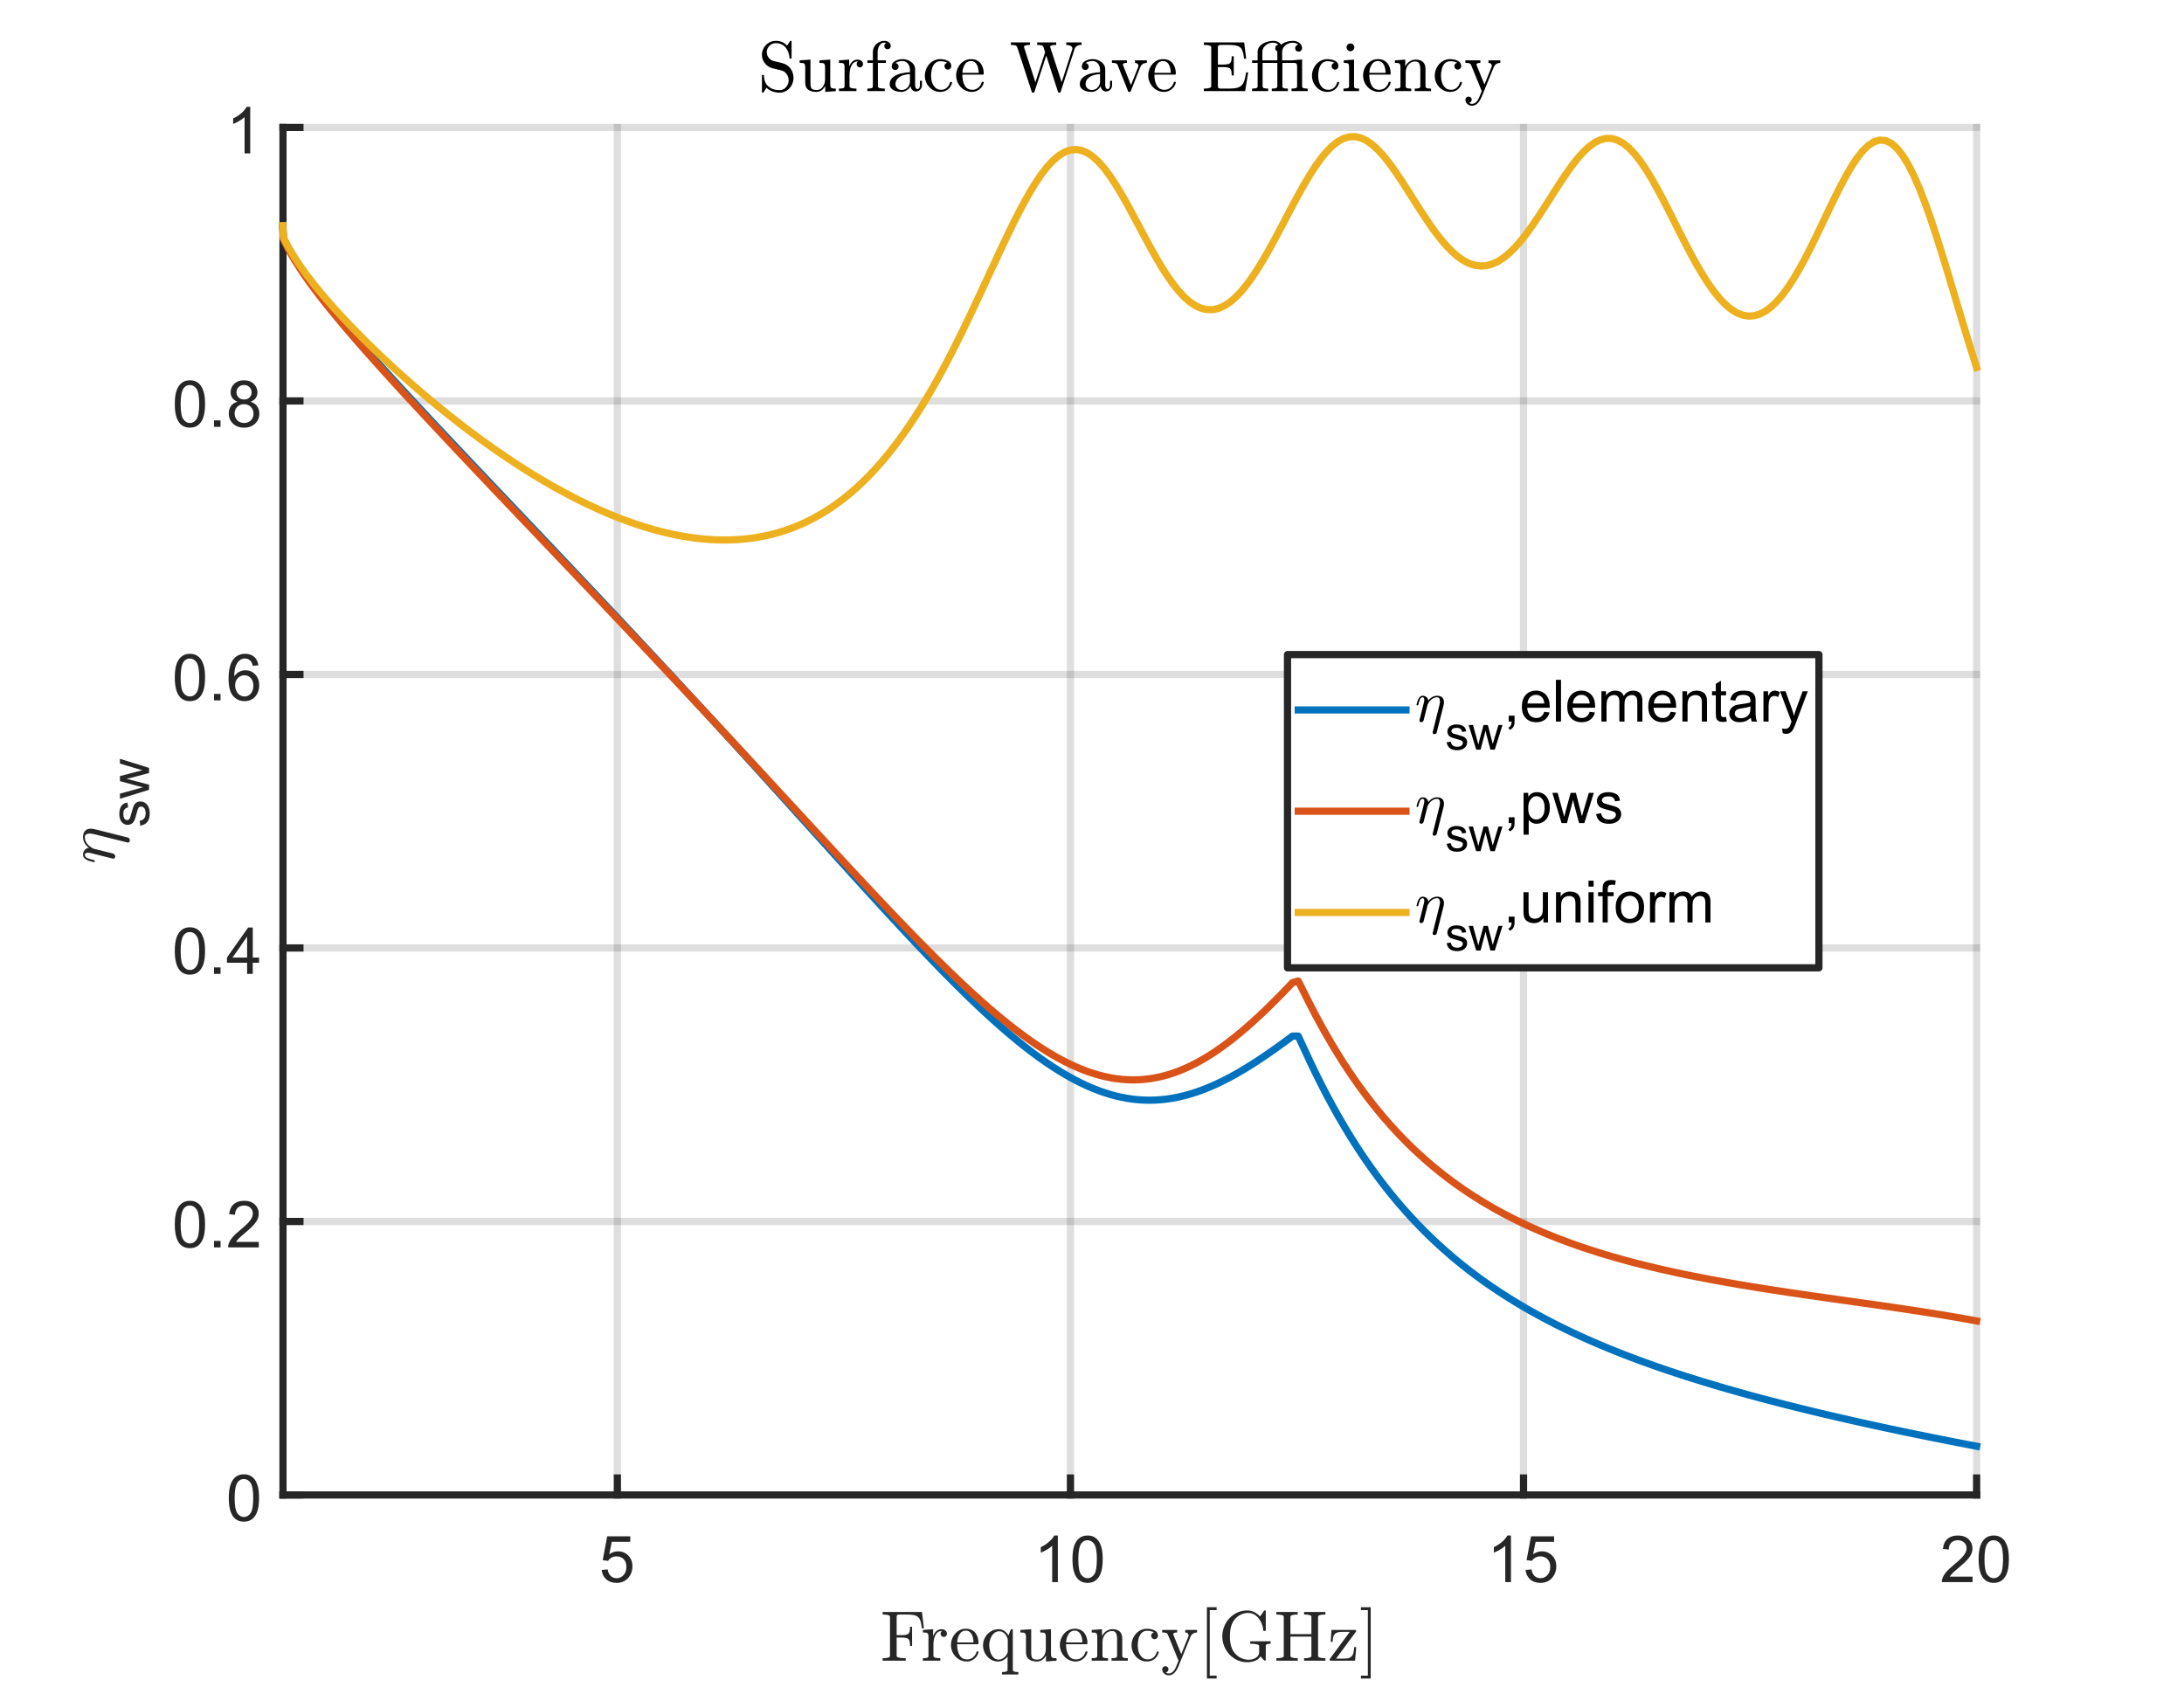<?xml version="1.0"?>
<!DOCTYPE svg PUBLIC '-//W3C//DTD SVG 1.0//EN'
          'http://www.w3.org/TR/2001/REC-SVG-20010904/DTD/svg10.dtd'>
<svg xmlns:xlink="http://www.w3.org/1999/xlink" style="fill-opacity:1; color-rendering:auto; color-interpolation:auto; text-rendering:auto; stroke:black; stroke-linecap:square; stroke-miterlimit:10; shape-rendering:auto; stroke-opacity:1; fill:black; stroke-dasharray:none; font-weight:normal; stroke-width:1; font-family:'Dialog'; font-style:normal; stroke-linejoin:miter; font-size:12px; stroke-dashoffset:0; image-rendering:auto;" width="1011" height="781" xmlns="http://www.w3.org/2000/svg"
><rect width="100%" height="100%" fill="#333333" stroke="none"/><!--Generated by the Batik Graphics2D SVG Generator--><defs id="genericDefs"
  /><g
  ><defs id="defs1"
    ><clipPath clipPathUnits="userSpaceOnUse" id="clipPath1"
      ><path d="M0 0 L1011 0 L1011 781 L0 781 L0 0 Z"
      /></clipPath
    ></defs
    ><g style="fill:white; stroke:white;"
    ><rect x="0" y="0" width="1011" style="clip-path:url(#clipPath1); stroke:none;" height="781"
    /></g
    ><g style="fill:white; text-rendering:optimizeSpeed; color-rendering:optimizeSpeed; image-rendering:optimizeSpeed; shape-rendering:crispEdges; stroke:white; color-interpolation:sRGB;"
    ><rect x="0" width="1011" height="781" y="0" style="stroke:none;"
      /><path style="stroke:none;" d="M131 692 L915 692 L915 59 L131 59 Z"
    /></g
    ><g style="stroke-linecap:butt; fill-opacity:0.149; fill:rgb(38,38,38); text-rendering:geometricPrecision; image-rendering:optimizeQuality; color-rendering:optimizeQuality; stroke-linejoin:round; stroke:rgb(38,38,38); color-interpolation:linearRGB; stroke-width:3.333; stroke-opacity:0.149;"
    ><line y2="59" style="fill:none;" x1="285.786" x2="285.786" y1="692"
      /><line y2="59" style="fill:none;" x1="495.524" x2="495.524" y1="692"
      /><line y2="59" style="fill:none;" x1="705.262" x2="705.262" y1="692"
      /><line y2="59" style="fill:none;" x1="915" x2="915" y1="692"
      /><line y2="692" style="fill:none;" x1="915" x2="131" y1="692"
      /><line y2="565.4" style="fill:none;" x1="915" x2="131" y1="565.4"
      /><line y2="438.8" style="fill:none;" x1="915" x2="131" y1="438.8"
      /><line y2="312.2" style="fill:none;" x1="915" x2="131" y1="312.2"
      /><line y2="185.6" style="fill:none;" x1="915" x2="131" y1="185.6"
      /><line y2="59" style="fill:none;" x1="915" x2="131" y1="59"
      /><line x1="131" x2="915" y1="692" style="stroke-linecap:square; fill-opacity:1; fill:none; stroke-opacity:1;" y2="692"
      /><line x1="285.786" x2="285.786" y1="692" style="stroke-linecap:square; fill-opacity:1; fill:none; stroke-opacity:1;" y2="684.16"
      /><line x1="495.524" x2="495.524" y1="692" style="stroke-linecap:square; fill-opacity:1; fill:none; stroke-opacity:1;" y2="684.16"
      /><line x1="705.262" x2="705.262" y1="692" style="stroke-linecap:square; fill-opacity:1; fill:none; stroke-opacity:1;" y2="684.16"
      /><line x1="915" x2="915" y1="692" style="stroke-linecap:square; fill-opacity:1; fill:none; stroke-opacity:1;" y2="684.16"
    /></g
    ><g transform="translate(285.786,701.333)" style="font-size:30px; fill:rgb(38,38,38); text-rendering:geometricPrecision; image-rendering:optimizeQuality; color-rendering:optimizeQuality; font-family:'SansSerif'; stroke:rgb(38,38,38); color-interpolation:linearRGB;"
    ><path style="stroke:none;" d="M-7.25 25.375 L-4.484 25.141 Q-4.172 27.156 -3.055 28.18 Q-1.938 29.203 -0.359 29.203 Q1.547 29.203 2.867 27.766 Q4.188 26.328 4.188 23.953 Q4.188 21.703 2.922 20.398 Q1.656 19.094 -0.406 19.094 Q-1.672 19.094 -2.695 19.672 Q-3.719 20.25 -4.312 21.172 L-6.781 20.844 L-4.703 9.812 L5.969 9.812 L5.969 12.344 L-2.594 12.344 L-3.75 18.109 Q-1.812 16.766 0.297 16.766 Q3.109 16.766 5.047 18.711 Q6.984 20.656 6.984 23.719 Q6.984 26.641 5.281 28.766 Q3.219 31.359 -0.359 31.359 Q-3.281 31.359 -5.133 29.719 Q-6.984 28.078 -7.25 25.375 Z"
    /></g
    ><g transform="translate(495.524,701.333)" style="font-size:30px; fill:rgb(38,38,38); text-rendering:geometricPrecision; image-rendering:optimizeQuality; color-rendering:optimizeQuality; font-family:'SansSerif'; stroke:rgb(38,38,38); color-interpolation:linearRGB;"
    ><path style="stroke:none;" d="M-5.828 31 L-8.453 31 L-8.453 14.203 Q-9.406 15.109 -10.953 16.016 Q-12.5 16.922 -13.734 17.375 L-13.734 14.828 Q-11.516 13.781 -9.859 12.305 Q-8.203 10.828 -7.516 9.438 L-5.828 9.438 L-5.828 31 ZM0.935 20.406 Q0.935 16.594 1.716 14.273 Q2.497 11.953 4.044 10.695 Q5.591 9.438 7.935 9.438 Q9.653 9.438 10.958 10.133 Q12.263 10.828 13.114 12.141 Q13.966 13.453 14.45 15.336 Q14.935 17.219 14.935 20.406 Q14.935 24.188 14.161 26.508 Q13.388 28.828 11.841 30.094 Q10.294 31.359 7.935 31.359 Q4.825 31.359 3.06 29.141 Q0.935 26.453 0.935 20.406 ZM3.638 20.406 Q3.638 25.703 4.88 27.453 Q6.122 29.203 7.935 29.203 Q9.747 29.203 10.989 27.445 Q12.231 25.688 12.231 20.406 Q12.231 15.109 10.989 13.367 Q9.747 11.625 7.903 11.625 Q6.091 11.625 4.997 13.156 Q3.638 15.125 3.638 20.406 Z"
    /></g
    ><g transform="translate(705.262,701.333)" style="font-size:30px; fill:rgb(38,38,38); text-rendering:geometricPrecision; image-rendering:optimizeQuality; color-rendering:optimizeQuality; font-family:'SansSerif'; stroke:rgb(38,38,38); color-interpolation:linearRGB;"
    ><path style="stroke:none;" d="M-5.828 31 L-8.453 31 L-8.453 14.203 Q-9.406 15.109 -10.953 16.016 Q-12.5 16.922 -13.734 17.375 L-13.734 14.828 Q-11.516 13.781 -9.859 12.305 Q-8.203 10.828 -7.516 9.438 L-5.828 9.438 L-5.828 31 ZM0.935 25.375 L3.7 25.141 Q4.013 27.156 5.13 28.18 Q6.247 29.203 7.825 29.203 Q9.731 29.203 11.052 27.766 Q12.372 26.328 12.372 23.953 Q12.372 21.703 11.106 20.398 Q9.841 19.094 7.778 19.094 Q6.513 19.094 5.489 19.672 Q4.466 20.25 3.872 21.172 L1.403 20.844 L3.481 9.812 L14.153 9.812 L14.153 12.344 L5.591 12.344 L4.435 18.109 Q6.372 16.766 8.481 16.766 Q11.294 16.766 13.231 18.711 Q15.169 20.656 15.169 23.719 Q15.169 26.641 13.466 28.766 Q11.403 31.359 7.825 31.359 Q4.903 31.359 3.052 29.719 Q1.2 28.078 0.935 25.375 Z"
    /></g
    ><g transform="translate(915,701.333)" style="font-size:30px; fill:rgb(38,38,38); text-rendering:geometricPrecision; image-rendering:optimizeQuality; color-rendering:optimizeQuality; font-family:'SansSerif'; stroke:rgb(38,38,38); color-interpolation:linearRGB;"
    ><path style="stroke:none;" d="M-1.891 28.469 L-1.891 31 L-16.094 31 Q-16.125 30.047 -15.781 29.172 Q-15.234 27.719 -14.047 26.312 Q-12.859 24.906 -10.594 23.062 Q-7.094 20.188 -5.867 18.508 Q-4.641 16.828 -4.641 15.344 Q-4.641 13.766 -5.758 12.695 Q-6.875 11.625 -8.672 11.625 Q-10.578 11.625 -11.727 12.766 Q-12.875 13.906 -12.891 15.922 L-15.594 15.641 Q-15.312 12.609 -13.5 11.023 Q-11.688 9.438 -8.625 9.438 Q-5.531 9.438 -3.727 11.148 Q-1.922 12.859 -1.922 15.406 Q-1.922 16.688 -2.453 17.93 Q-2.984 19.172 -4.203 20.555 Q-5.422 21.938 -8.266 24.328 Q-10.641 26.328 -11.312 27.039 Q-11.984 27.75 -12.422 28.469 L-1.891 28.469 ZM0.935 20.406 Q0.935 16.594 1.716 14.273 Q2.497 11.953 4.044 10.695 Q5.591 9.438 7.935 9.438 Q9.653 9.438 10.958 10.133 Q12.263 10.828 13.114 12.141 Q13.966 13.453 14.45 15.336 Q14.935 17.219 14.935 20.406 Q14.935 24.188 14.161 26.508 Q13.388 28.828 11.841 30.094 Q10.294 31.359 7.935 31.359 Q4.825 31.359 3.06 29.141 Q0.935 26.453 0.935 20.406 ZM3.638 20.406 Q3.638 25.703 4.88 27.453 Q6.122 29.203 7.935 29.203 Q9.747 29.203 10.989 27.445 Q12.231 25.688 12.231 20.406 Q12.231 15.109 10.989 13.367 Q9.747 11.625 7.903 11.625 Q6.091 11.625 4.997 13.156 Q3.638 15.125 3.638 20.406 Z"
    /></g
    ><g transform="translate(523,741)" style="font-size:33px; fill:rgb(38,38,38); text-rendering:geometricPrecision; image-rendering:optimizeQuality; color-rendering:optimizeQuality; font-family:'mwa_cmr10'; stroke:rgb(38,38,38); color-interpolation:linearRGB;"
    ><path style="stroke:none;" d="M-114.416 27.72 L-114.416 26.564 Q-111.01 26.564 -111.01 25.517 L-111.01 7.392 Q-111.01 6.345 -114.416 6.345 L-114.416 5.173 L-96.228 5.173 L-95.306 12.736 L-96.26 12.736 Q-96.478 10.657 -96.861 9.454 Q-97.244 8.251 -97.971 7.571 Q-98.697 6.892 -99.908 6.618 Q-101.119 6.345 -103.244 6.345 L-106.26 6.345 Q-106.853 6.345 -107.189 6.392 Q-107.525 6.439 -107.728 6.673 Q-107.931 6.907 -107.931 7.392 L-107.931 15.876 L-105.603 15.876 Q-103.916 15.876 -103.127 15.579 Q-102.338 15.282 -102.033 14.493 Q-101.728 13.704 -101.728 12.017 L-100.791 12.017 L-100.791 20.892 L-101.728 20.892 Q-101.728 19.189 -102.033 18.4 Q-102.338 17.61 -103.127 17.314 Q-103.916 17.017 -105.603 17.017 L-107.931 17.017 L-107.931 25.517 Q-107.931 26.564 -103.713 26.564 L-103.713 27.72 L-114.416 27.72 Z"
      /><path style="stroke:none;" d="M-95.78 27.72 L-95.78 26.564 Q-94.655 26.564 -93.929 26.384 Q-93.202 26.204 -93.202 25.517 L-93.202 16.501 Q-93.202 15.626 -93.468 15.228 Q-93.734 14.829 -94.234 14.743 Q-94.734 14.657 -95.78 14.657 L-95.78 13.486 L-91.062 13.142 L-91.062 16.36 Q-90.53 14.923 -89.546 14.032 Q-88.562 13.142 -87.171 13.142 Q-86.187 13.142 -85.413 13.72 Q-84.64 14.298 -84.64 15.251 Q-84.64 15.845 -85.062 16.29 Q-85.484 16.735 -86.124 16.735 Q-86.734 16.735 -87.163 16.298 Q-87.593 15.861 -87.593 15.251 Q-87.593 14.361 -86.968 13.986 L-87.171 13.986 Q-88.499 13.986 -89.343 14.954 Q-90.187 15.923 -90.546 17.36 Q-90.905 18.798 -90.905 20.095 L-90.905 25.517 Q-90.905 26.564 -87.702 26.564 L-87.702 27.72 L-95.78 27.72 Z"
      /><path style="stroke:none;" d="M-75.496 28.095 Q-77.512 28.095 -79.191 27.04 Q-80.871 25.985 -81.832 24.22 Q-82.793 22.454 -82.793 20.485 Q-82.793 18.548 -81.918 16.806 Q-81.043 15.064 -79.472 13.993 Q-77.902 12.923 -75.965 12.923 Q-74.449 12.923 -73.332 13.431 Q-72.215 13.939 -71.488 14.845 Q-70.762 15.751 -70.387 16.978 Q-70.012 18.204 -70.012 19.657 Q-70.012 20.095 -70.355 20.095 L-79.918 20.095 L-79.918 20.454 Q-79.918 23.189 -78.808 25.157 Q-77.699 27.126 -75.199 27.126 Q-74.199 27.126 -73.332 26.673 Q-72.465 26.22 -71.832 25.415 Q-71.199 24.61 -70.965 23.689 Q-70.933 23.579 -70.847 23.493 Q-70.762 23.407 -70.652 23.407 L-70.355 23.407 Q-70.012 23.407 -70.012 23.814 Q-70.48 25.689 -72.027 26.892 Q-73.574 28.095 -75.496 28.095 ZM-79.887 19.282 L-72.355 19.282 Q-72.355 18.032 -72.699 16.759 Q-73.043 15.486 -73.847 14.642 Q-74.652 13.798 -75.965 13.798 Q-77.84 13.798 -78.863 15.548 Q-79.887 17.298 -79.887 19.282 Z"
      /><path style="stroke:none;" d="M-59.157 34.111 L-59.157 32.97 Q-58.032 32.97 -57.306 32.775 Q-56.579 32.579 -56.579 31.907 L-56.579 25.798 Q-57.345 26.829 -58.525 27.462 Q-59.704 28.095 -60.986 28.095 Q-62.47 28.095 -63.743 27.478 Q-65.017 26.86 -65.962 25.814 Q-66.907 24.767 -67.431 23.392 Q-67.954 22.017 -67.954 20.595 Q-67.954 18.626 -66.986 16.9 Q-66.017 15.173 -64.337 14.157 Q-62.657 13.142 -60.704 13.142 Q-59.298 13.142 -58.103 13.931 Q-56.907 14.72 -56.204 16.032 L-55.032 13.142 L-54.157 13.142 L-54.157 31.907 Q-54.157 32.579 -53.431 32.775 Q-52.704 32.97 -51.595 32.97 L-51.595 34.111 L-59.157 34.111 ZM-60.798 27.22 Q-59.329 27.22 -58.181 26.243 Q-57.032 25.267 -56.486 23.782 L-56.486 17.985 Q-56.814 16.407 -57.876 15.251 Q-58.939 14.095 -60.423 14.095 Q-61.548 14.095 -62.439 14.689 Q-63.329 15.282 -63.915 16.282 Q-64.501 17.282 -64.79 18.439 Q-65.079 19.595 -65.079 20.626 Q-65.079 21.954 -64.611 23.509 Q-64.142 25.064 -63.181 26.142 Q-62.22 27.22 -60.798 27.22 Z"
      /><path style="stroke:none;" d="M-48.069 23.782 L-48.069 16.501 Q-48.069 15.626 -48.334 15.228 Q-48.6 14.829 -49.1 14.743 Q-49.6 14.657 -50.647 14.657 L-50.647 13.486 L-45.647 13.142 L-45.647 23.782 Q-45.647 25.079 -45.467 25.798 Q-45.288 26.517 -44.678 26.868 Q-44.069 27.22 -42.756 27.22 Q-40.975 27.22 -39.928 25.735 Q-38.881 24.251 -38.881 22.376 L-38.881 16.501 Q-38.881 15.626 -39.155 15.228 Q-39.428 14.829 -39.92 14.743 Q-40.413 14.657 -41.459 14.657 L-41.459 13.486 L-36.491 13.142 L-36.491 24.72 Q-36.491 25.595 -36.225 25.985 Q-35.959 26.376 -35.459 26.47 Q-34.959 26.564 -33.913 26.564 L-33.913 27.72 L-38.788 28.095 L-38.788 25.298 Q-39.397 26.548 -40.498 27.321 Q-41.6 28.095 -42.913 28.095 Q-45.288 28.095 -46.678 27.087 Q-48.069 26.079 -48.069 23.782 Z"
      /><path style="stroke:none;" d="M-25.079 28.095 Q-27.095 28.095 -28.774 27.04 Q-30.454 25.985 -31.415 24.22 Q-32.376 22.454 -32.376 20.485 Q-32.376 18.548 -31.501 16.806 Q-30.626 15.064 -29.056 13.993 Q-27.485 12.923 -25.548 12.923 Q-24.032 12.923 -22.915 13.431 Q-21.798 13.939 -21.071 14.845 Q-20.345 15.751 -19.97 16.978 Q-19.595 18.204 -19.595 19.657 Q-19.595 20.095 -19.939 20.095 L-29.501 20.095 L-29.501 20.454 Q-29.501 23.189 -28.392 25.157 Q-27.282 27.126 -24.782 27.126 Q-23.782 27.126 -22.915 26.673 Q-22.048 26.22 -21.415 25.415 Q-20.782 24.61 -20.548 23.689 Q-20.517 23.579 -20.431 23.493 Q-20.345 23.407 -20.235 23.407 L-19.939 23.407 Q-19.595 23.407 -19.595 23.814 Q-20.064 25.689 -21.61 26.892 Q-23.157 28.095 -25.079 28.095 ZM-29.47 19.282 L-21.939 19.282 Q-21.939 18.032 -22.282 16.759 Q-22.626 15.486 -23.431 14.642 Q-24.235 13.798 -25.548 13.798 Q-27.423 13.798 -28.446 15.548 Q-29.47 17.298 -29.47 19.282 Z"
      /><path style="stroke:none;" d="M-17.647 27.72 L-17.647 26.564 Q-16.522 26.564 -15.795 26.384 Q-15.069 26.204 -15.069 25.517 L-15.069 16.501 Q-15.069 15.626 -15.334 15.228 Q-15.6 14.829 -16.1 14.743 Q-16.6 14.657 -17.647 14.657 L-17.647 13.486 L-12.866 13.142 L-12.866 16.36 Q-12.209 14.939 -10.905 14.04 Q-9.6 13.142 -8.084 13.142 Q-5.787 13.142 -4.639 14.236 Q-3.491 15.329 -3.491 17.579 L-3.491 25.517 Q-3.491 26.204 -2.764 26.384 Q-2.038 26.564 -0.912 26.564 L-0.912 27.72 L-8.459 27.72 L-8.459 26.564 Q-7.334 26.564 -6.608 26.384 Q-5.881 26.204 -5.881 25.517 L-5.881 17.689 Q-5.881 16.064 -6.35 15.025 Q-6.819 13.986 -8.272 13.986 Q-10.194 13.986 -11.42 15.517 Q-12.647 17.048 -12.647 19.001 L-12.647 25.517 Q-12.647 26.204 -11.928 26.384 Q-11.209 26.564 -10.084 26.564 L-10.084 27.72 L-17.647 27.72 Z"
      /><path style="stroke:none;" d="M7.921 28.095 Q5.921 28.095 4.296 27.056 Q2.671 26.017 1.733 24.282 Q0.796 22.548 0.796 20.595 Q0.796 18.642 1.726 16.853 Q2.655 15.064 4.288 13.993 Q5.921 12.923 7.921 12.923 Q9.858 12.923 11.444 13.681 Q13.03 14.439 13.03 16.173 Q13.03 16.814 12.569 17.29 Q12.108 17.767 11.452 17.767 Q10.796 17.767 10.335 17.29 Q9.874 16.814 9.874 16.173 Q9.874 15.579 10.241 15.157 Q10.608 14.736 11.155 14.626 Q10.015 13.892 7.952 13.892 Q6.374 13.892 5.405 14.939 Q4.436 15.986 4.054 17.532 Q3.671 19.079 3.671 20.595 Q3.671 22.189 4.147 23.681 Q4.624 25.173 5.679 26.15 Q6.733 27.126 8.327 27.126 Q9.89 27.126 10.983 26.165 Q12.077 25.204 12.483 23.657 Q12.483 23.47 12.733 23.47 L13.14 23.47 Q13.233 23.47 13.319 23.556 Q13.405 23.642 13.405 23.751 L13.405 23.845 Q12.905 25.798 11.421 26.946 Q9.937 28.095 7.921 28.095 Z"
      /><path style="stroke:none;" d="M16.634 33.142 Q17.275 33.626 18.025 33.626 Q20.103 33.626 21.431 30.485 L22.556 27.72 L17.603 15.595 Q17.306 14.986 16.674 14.821 Q16.041 14.657 14.994 14.657 L14.994 13.486 L21.931 13.486 L21.931 14.657 Q20.103 14.657 20.103 15.439 Q20.103 15.564 20.134 15.642 L23.806 24.657 L27.119 16.532 Q27.212 16.282 27.212 15.97 Q27.212 15.564 26.994 15.267 Q26.775 14.97 26.431 14.814 Q26.087 14.657 25.65 14.657 L25.65 13.486 L31.134 13.486 L31.134 14.657 Q30.119 14.657 29.353 15.118 Q28.587 15.579 28.166 16.501 L22.462 30.485 Q22.009 31.548 21.4 32.446 Q20.791 33.345 19.924 33.915 Q19.056 34.486 18.025 34.486 Q16.822 34.486 15.908 33.689 Q14.994 32.892 14.994 31.72 Q14.994 31.11 15.416 30.689 Q15.838 30.267 16.447 30.267 Q16.869 30.267 17.197 30.454 Q17.525 30.642 17.712 30.962 Q17.9 31.282 17.9 31.72 Q17.9 32.251 17.541 32.665 Q17.181 33.079 16.634 33.142 Z"
      /><path style="stroke:none;" d="M35.692 35.97 L35.692 2.97 L40.192 2.97 L40.192 4.298 L37.004 4.298 L37.004 34.642 L40.192 34.642 L40.192 35.97 L35.692 35.97 Z"
      /><path style="stroke:none;" d="M48.546 24.189 Q49.733 25.642 51.452 26.462 Q53.171 27.282 55.03 27.282 Q56.874 27.282 58.374 26.353 Q59.874 25.423 59.874 23.689 L59.874 20.923 Q59.874 19.876 55.749 19.876 L55.749 18.72 L65.202 18.72 L65.202 19.876 Q64.155 19.876 63.546 20.048 Q62.937 20.22 62.937 20.923 L62.937 27.423 Q62.937 27.548 62.843 27.634 Q62.749 27.72 62.64 27.72 Q62.327 27.72 61.616 26.993 Q60.905 26.267 60.483 25.704 Q59.671 27.095 57.952 27.767 Q56.233 28.439 54.343 28.439 Q51.14 28.439 48.507 26.79 Q45.874 25.142 44.343 22.376 Q42.812 19.61 42.812 16.439 Q42.812 14.111 43.694 11.9 Q44.577 9.689 46.163 8.017 Q47.749 6.345 49.858 5.4 Q51.968 4.454 54.343 4.454 Q56.046 4.454 57.569 5.189 Q59.093 5.923 60.296 7.251 L62.202 4.548 Q62.405 4.454 62.437 4.454 L62.671 4.454 Q62.765 4.454 62.851 4.532 Q62.937 4.611 62.937 4.72 L62.937 13.642 Q62.937 13.923 62.671 13.923 L62.077 13.923 Q61.765 13.923 61.765 13.642 Q61.765 12.689 61.39 11.509 Q61.015 10.329 60.429 9.275 Q59.843 8.22 59.062 7.423 Q57.218 5.611 54.812 5.611 Q52.968 5.611 51.296 6.431 Q49.624 7.251 48.483 8.704 Q47.265 10.251 46.796 12.228 Q46.327 14.204 46.327 16.439 Q46.327 21.501 48.546 24.189 Z"
      /><path style="stroke:none;" d="M67.864 27.72 L67.864 26.564 Q71.27 26.564 71.27 25.517 L71.27 7.392 Q71.27 6.345 67.864 6.345 L67.864 5.173 L77.739 5.173 L77.739 6.345 Q74.348 6.345 74.348 7.392 L74.348 15.407 L84.067 15.407 L84.067 7.392 Q84.067 6.345 80.676 6.345 L80.676 5.173 L90.536 5.173 L90.536 6.345 Q87.145 6.345 87.145 7.392 L87.145 25.517 Q87.145 26.564 90.536 26.564 L90.536 27.72 L80.676 27.72 L80.676 26.564 Q84.067 26.564 84.067 25.517 L84.067 16.564 L74.348 16.564 L74.348 25.517 Q74.348 26.564 77.739 26.564 L77.739 27.72 L67.864 27.72 Z"
      /><path style="stroke:none;" d="M92.895 27.72 Q92.52 27.72 92.52 27.345 L92.52 27.095 Q92.52 26.97 92.614 26.86 L101.832 14.361 L98.864 14.361 Q97.457 14.361 96.551 14.54 Q95.645 14.72 95.059 15.212 Q94.473 15.704 94.207 16.564 Q93.942 17.423 93.942 18.939 L92.989 18.939 L93.348 13.486 L104.411 13.486 Q104.551 13.486 104.661 13.595 Q104.77 13.704 104.77 13.861 L104.77 14.048 Q104.77 14.157 104.692 14.282 L95.473 26.767 L98.629 26.767 Q100.051 26.767 101.012 26.587 Q101.973 26.407 102.645 25.735 Q103.286 25.11 103.52 24.048 Q103.754 22.985 103.879 21.423 L104.832 21.423 L104.27 27.72 L92.895 27.72 Z"
      /><path style="stroke:none;" d="M106.984 35.97 L106.984 34.642 L110.202 34.642 L110.202 4.298 L106.984 4.298 L106.984 2.97 L111.515 2.97 L111.515 35.97 L106.984 35.97 Z"
    /></g
    ><g style="fill:rgb(38,38,38); text-rendering:geometricPrecision; image-rendering:optimizeQuality; color-rendering:optimizeQuality; stroke-linejoin:round; stroke:rgb(38,38,38); color-interpolation:linearRGB; stroke-width:3.333;"
    ><line y2="59" style="fill:none;" x1="131" x2="131" y1="692"
      /><line y2="692" style="fill:none;" x1="131" x2="138.84" y1="692"
      /><line y2="565.4" style="fill:none;" x1="131" x2="138.84" y1="565.4"
      /><line y2="438.8" style="fill:none;" x1="131" x2="138.84" y1="438.8"
      /><line y2="312.2" style="fill:none;" x1="131" x2="138.84" y1="312.2"
      /><line y2="185.6" style="fill:none;" x1="131" x2="138.84" y1="185.6"
      /><line y2="59" style="fill:none;" x1="131" x2="138.84" y1="59"
    /></g
    ><g transform="translate(121.667,692)" style="font-size:30px; fill:rgb(38,38,38); text-rendering:geometricPrecision; image-rendering:optimizeQuality; color-rendering:optimizeQuality; font-family:'SansSerif'; stroke:rgb(38,38,38); color-interpolation:linearRGB;"
    ><path style="stroke:none;" d="M-15.75 1.406 Q-15.75 -2.406 -14.969 -4.727 Q-14.188 -7.047 -12.641 -8.305 Q-11.094 -9.562 -8.75 -9.562 Q-7.031 -9.562 -5.727 -8.867 Q-4.422 -8.172 -3.57 -6.859 Q-2.719 -5.547 -2.234 -3.664 Q-1.75 -1.781 -1.75 1.406 Q-1.75 5.188 -2.523 7.508 Q-3.297 9.828 -4.844 11.094 Q-6.391 12.359 -8.75 12.359 Q-11.859 12.359 -13.625 10.141 Q-15.75 7.453 -15.75 1.406 ZM-13.047 1.406 Q-13.047 6.703 -11.805 8.453 Q-10.562 10.203 -8.75 10.203 Q-6.938 10.203 -5.695 8.445 Q-4.453 6.688 -4.453 1.406 Q-4.453 -3.891 -5.695 -5.633 Q-6.938 -7.375 -8.781 -7.375 Q-10.594 -7.375 -11.688 -5.844 Q-13.047 -3.875 -13.047 1.406 Z"
    /></g
    ><g transform="translate(121.667,565.4)" style="font-size:30px; fill:rgb(38,38,38); text-rendering:geometricPrecision; image-rendering:optimizeQuality; color-rendering:optimizeQuality; font-family:'SansSerif'; stroke:rgb(38,38,38); color-interpolation:linearRGB;"
    ><path style="stroke:none;" d="M-40.75 1.406 Q-40.75 -2.406 -39.969 -4.727 Q-39.188 -7.047 -37.641 -8.305 Q-36.094 -9.562 -33.75 -9.562 Q-32.031 -9.562 -30.727 -8.867 Q-29.422 -8.172 -28.57 -6.859 Q-27.719 -5.547 -27.234 -3.664 Q-26.75 -1.781 -26.75 1.406 Q-26.75 5.188 -27.523 7.508 Q-28.297 9.828 -29.844 11.094 Q-31.391 12.359 -33.75 12.359 Q-36.859 12.359 -38.625 10.141 Q-40.75 7.453 -40.75 1.406 ZM-38.047 1.406 Q-38.047 6.703 -36.805 8.453 Q-35.562 10.203 -33.75 10.203 Q-31.938 10.203 -30.695 8.445 Q-29.453 6.688 -29.453 1.406 Q-29.453 -3.891 -30.695 -5.633 Q-31.938 -7.375 -33.781 -7.375 Q-35.594 -7.375 -36.688 -5.844 Q-38.047 -3.875 -38.047 1.406 ZM-22.597 12 L-22.597 9 L-19.581 9 L-19.581 12 L-22.597 12 ZM-1.871 9.469 L-1.871 12 L-16.074 12 Q-16.105 11.047 -15.762 10.172 Q-15.215 8.719 -14.027 7.312 Q-12.84 5.906 -10.574 4.062 Q-7.074 1.188 -5.848 -0.492 Q-4.621 -2.172 -4.621 -3.656 Q-4.621 -5.234 -5.738 -6.305 Q-6.856 -7.375 -8.652 -7.375 Q-10.559 -7.375 -11.707 -6.234 Q-12.855 -5.094 -12.871 -3.078 L-15.574 -3.359 Q-15.293 -6.391 -13.48 -7.977 Q-11.668 -9.562 -8.605 -9.562 Q-5.512 -9.562 -3.707 -7.852 Q-1.902 -6.141 -1.902 -3.594 Q-1.902 -2.312 -2.434 -1.07 Q-2.965 0.172 -4.184 1.555 Q-5.402 2.938 -8.246 5.328 Q-10.621 7.328 -11.293 8.039 Q-11.965 8.75 -12.402 9.469 L-1.871 9.469 Z"
    /></g
    ><g transform="translate(121.667,438.8)" style="font-size:30px; fill:rgb(38,38,38); text-rendering:geometricPrecision; image-rendering:optimizeQuality; color-rendering:optimizeQuality; font-family:'SansSerif'; stroke:rgb(38,38,38); color-interpolation:linearRGB;"
    ><path style="stroke:none;" d="M-40.75 1.406 Q-40.75 -2.406 -39.969 -4.727 Q-39.188 -7.047 -37.641 -8.305 Q-36.094 -9.562 -33.75 -9.562 Q-32.031 -9.562 -30.727 -8.867 Q-29.422 -8.172 -28.57 -6.859 Q-27.719 -5.547 -27.234 -3.664 Q-26.75 -1.781 -26.75 1.406 Q-26.75 5.188 -27.523 7.508 Q-28.297 9.828 -29.844 11.094 Q-31.391 12.359 -33.75 12.359 Q-36.859 12.359 -38.625 10.141 Q-40.75 7.453 -40.75 1.406 ZM-38.047 1.406 Q-38.047 6.703 -36.805 8.453 Q-35.562 10.203 -33.75 10.203 Q-31.938 10.203 -30.695 8.445 Q-29.453 6.688 -29.453 1.406 Q-29.453 -3.891 -30.695 -5.633 Q-31.938 -7.375 -33.781 -7.375 Q-35.594 -7.375 -36.688 -5.844 Q-38.047 -3.875 -38.047 1.406 ZM-22.597 12 L-22.597 9 L-19.581 9 L-19.581 12 L-22.597 12 ZM-7.277 12 L-7.277 6.859 L-16.605 6.859 L-16.605 4.438 L-6.793 -9.469 L-4.652 -9.469 L-4.652 4.438 L-1.746 4.438 L-1.746 6.859 L-4.652 6.859 L-4.652 12 L-7.277 12 ZM-7.277 4.438 L-7.277 -5.234 L-14.012 4.438 L-7.277 4.438 Z"
    /></g
    ><g transform="translate(121.667,312.2)" style="font-size:30px; fill:rgb(38,38,38); text-rendering:geometricPrecision; image-rendering:optimizeQuality; color-rendering:optimizeQuality; font-family:'SansSerif'; stroke:rgb(38,38,38); color-interpolation:linearRGB;"
    ><path style="stroke:none;" d="M-40.75 1.406 Q-40.75 -2.406 -39.969 -4.727 Q-39.188 -7.047 -37.641 -8.305 Q-36.094 -9.562 -33.75 -9.562 Q-32.031 -9.562 -30.727 -8.867 Q-29.422 -8.172 -28.57 -6.859 Q-27.719 -5.547 -27.234 -3.664 Q-26.75 -1.781 -26.75 1.406 Q-26.75 5.188 -27.523 7.508 Q-28.297 9.828 -29.844 11.094 Q-31.391 12.359 -33.75 12.359 Q-36.859 12.359 -38.625 10.141 Q-40.75 7.453 -40.75 1.406 ZM-38.047 1.406 Q-38.047 6.703 -36.805 8.453 Q-35.562 10.203 -33.75 10.203 Q-31.938 10.203 -30.695 8.445 Q-29.453 6.688 -29.453 1.406 Q-29.453 -3.891 -30.695 -5.633 Q-31.938 -7.375 -33.781 -7.375 Q-35.594 -7.375 -36.688 -5.844 Q-38.047 -3.875 -38.047 1.406 ZM-22.597 12 L-22.597 9 L-19.581 9 L-19.581 12 L-22.597 12 ZM-2.059 -4.219 L-4.668 -4.016 Q-5.027 -5.562 -5.668 -6.266 Q-6.746 -7.391 -8.309 -7.391 Q-9.574 -7.391 -10.527 -6.688 Q-11.762 -5.781 -12.48 -4.039 Q-13.199 -2.297 -13.23 0.922 Q-12.277 -0.531 -10.902 -1.234 Q-9.527 -1.938 -8.012 -1.938 Q-5.371 -1.938 -3.519 0.008 Q-1.668 1.953 -1.668 5.031 Q-1.668 7.047 -2.543 8.781 Q-3.418 10.516 -4.941 11.438 Q-6.465 12.359 -8.402 12.359 Q-11.699 12.359 -13.777 9.938 Q-15.855 7.516 -15.855 1.953 Q-15.855 -4.281 -13.559 -7.109 Q-11.543 -9.562 -8.152 -9.562 Q-5.606 -9.562 -3.988 -8.141 Q-2.371 -6.719 -2.059 -4.219 ZM-12.824 5.047 Q-12.824 6.406 -12.246 7.648 Q-11.668 8.891 -10.629 9.547 Q-9.59 10.203 -8.434 10.203 Q-6.777 10.203 -5.574 8.852 Q-4.371 7.5 -4.371 5.188 Q-4.371 2.969 -5.559 1.68 Q-6.746 0.391 -8.543 0.391 Q-10.324 0.391 -11.574 1.68 Q-12.824 2.969 -12.824 5.047 Z"
    /></g
    ><g transform="translate(121.667,185.6)" style="font-size:30px; fill:rgb(38,38,38); text-rendering:geometricPrecision; image-rendering:optimizeQuality; color-rendering:optimizeQuality; font-family:'SansSerif'; stroke:rgb(38,38,38); color-interpolation:linearRGB;"
    ><path style="stroke:none;" d="M-40.75 1.406 Q-40.75 -2.406 -39.969 -4.727 Q-39.188 -7.047 -37.641 -8.305 Q-36.094 -9.562 -33.75 -9.562 Q-32.031 -9.562 -30.727 -8.867 Q-29.422 -8.172 -28.57 -6.859 Q-27.719 -5.547 -27.234 -3.664 Q-26.75 -1.781 -26.75 1.406 Q-26.75 5.188 -27.523 7.508 Q-28.297 9.828 -29.844 11.094 Q-31.391 12.359 -33.75 12.359 Q-36.859 12.359 -38.625 10.141 Q-40.75 7.453 -40.75 1.406 ZM-38.047 1.406 Q-38.047 6.703 -36.805 8.453 Q-35.562 10.203 -33.75 10.203 Q-31.938 10.203 -30.695 8.445 Q-29.453 6.688 -29.453 1.406 Q-29.453 -3.891 -30.695 -5.633 Q-31.938 -7.375 -33.781 -7.375 Q-35.594 -7.375 -36.688 -5.844 Q-38.047 -3.875 -38.047 1.406 ZM-22.597 12 L-22.597 9 L-19.581 9 L-19.581 12 L-22.597 12 ZM-11.684 0.359 Q-13.324 -0.25 -14.113 -1.359 Q-14.902 -2.469 -14.902 -4.031 Q-14.902 -6.375 -13.215 -7.969 Q-11.527 -9.562 -8.73 -9.562 Q-5.918 -9.562 -4.207 -7.93 Q-2.496 -6.297 -2.496 -3.953 Q-2.496 -2.453 -3.277 -1.352 Q-4.059 -0.25 -5.652 0.359 Q-3.684 1 -2.652 2.438 Q-1.621 3.875 -1.621 5.859 Q-1.621 8.609 -3.566 10.484 Q-5.512 12.359 -8.684 12.359 Q-11.871 12.359 -13.816 10.477 Q-15.762 8.594 -15.762 5.781 Q-15.762 3.688 -14.699 2.273 Q-13.637 0.859 -11.684 0.359 ZM-12.199 -4.109 Q-12.199 -2.594 -11.223 -1.625 Q-10.246 -0.656 -8.668 -0.656 Q-7.152 -0.656 -6.176 -1.617 Q-5.199 -2.578 -5.199 -3.969 Q-5.199 -5.422 -6.207 -6.406 Q-7.215 -7.391 -8.699 -7.391 Q-10.215 -7.391 -11.207 -6.43 Q-12.199 -5.469 -12.199 -4.109 ZM-13.059 5.797 Q-13.059 6.938 -12.52 7.992 Q-11.98 9.047 -10.926 9.625 Q-9.871 10.203 -8.652 10.203 Q-6.777 10.203 -5.543 8.984 Q-4.309 7.766 -4.309 5.891 Q-4.309 3.984 -5.574 2.742 Q-6.84 1.5 -8.746 1.5 Q-10.605 1.5 -11.832 2.727 Q-13.059 3.953 -13.059 5.797 Z"
    /></g
    ><g transform="translate(121.667,59)" style="font-size:30px; fill:rgb(38,38,38); text-rendering:geometricPrecision; image-rendering:optimizeQuality; color-rendering:optimizeQuality; font-family:'SansSerif'; stroke:rgb(38,38,38); color-interpolation:linearRGB;"
    ><path style="stroke:none;" d="M-5.828 12 L-8.453 12 L-8.453 -4.797 Q-9.406 -3.891 -10.953 -2.984 Q-12.5 -2.078 -13.734 -1.625 L-13.734 -4.172 Q-11.516 -5.219 -9.859 -6.695 Q-8.203 -8.172 -7.516 -9.562 L-5.828 -9.562 L-5.828 12 Z"
    /></g
    ><g transform="translate(53,400) rotate(-90)" style="font-size:33px; fill:rgb(38,38,38); text-rendering:geometricPrecision; image-rendering:optimizeQuality; color-rendering:optimizeQuality; font-family:'mwb_cmmi10'; stroke:rgb(38,38,38); color-interpolation:linearRGB;"
    ><path style="stroke:none;" d="M3.531 0.375 Q3.125 0.375 2.836 0.117 Q2.547 -0.141 2.547 -0.562 Q2.547 -0.75 2.578 -0.859 L5.047 -10.703 Q5.281 -11.625 5.281 -12.312 Q5.281 -13.734 4.312 -13.734 Q3.281 -13.734 2.781 -12.5 Q2.281 -11.266 1.828 -9.375 Q1.828 -9.281 1.727 -9.227 Q1.625 -9.172 1.547 -9.172 L1.156 -9.172 Q1.047 -9.172 0.969 -9.289 Q0.891 -9.406 0.891 -9.5 Q1.234 -10.938 1.57 -11.938 Q1.906 -12.938 2.602 -13.758 Q3.297 -14.578 4.344 -14.578 Q5.578 -14.578 6.539 -13.805 Q7.5 -13.031 7.5 -11.812 Q8.453 -13.094 9.758 -13.836 Q11.062 -14.578 12.594 -14.578 Q14.328 -14.578 15.367 -13.656 Q16.406 -12.734 16.406 -11.016 Q16.406 -10.031 16.172 -9.203 L12.344 6.078 Q12.25 6.547 11.859 6.836 Q11.469 7.125 10.984 7.125 Q10.594 7.125 10.297 6.875 Q10 6.625 10 6.203 Q10 6.016 10.031 5.953 L13.828 -9.266 Q14.156 -10.625 14.156 -11.516 Q14.156 -12.438 13.773 -13.086 Q13.391 -13.734 12.531 -13.734 Q9.297 -13.734 7.156 -9.734 L4.922 -0.719 Q4.797 -0.281 4.406 0.047 Q4.016 0.375 3.531 0.375 Z"
    /></g
    ><g transform="translate(69,383) rotate(-90)" style="font-size:26.4px; fill:rgb(38,38,38); text-rendering:geometricPrecision; image-rendering:optimizeQuality; color-rendering:optimizeQuality; font-family:'SansSerif'; stroke:rgb(38,38,38); color-interpolation:linearRGB;"
    ><path style="stroke:none;" d="M0.797 -4.031 L3.062 -4.375 Q3.25 -3.016 4.117 -2.297 Q4.984 -1.578 6.547 -1.578 Q8.125 -1.578 8.891 -2.219 Q9.656 -2.859 9.656 -3.719 Q9.656 -4.5 8.969 -4.938 Q8.5 -5.25 6.641 -5.719 Q4.125 -6.344 3.156 -6.812 Q2.188 -7.281 1.688 -8.094 Q1.188 -8.906 1.188 -9.906 Q1.188 -10.797 1.594 -11.57 Q2 -12.344 2.719 -12.844 Q3.25 -13.234 4.172 -13.508 Q5.094 -13.781 6.141 -13.781 Q7.734 -13.781 8.93 -13.328 Q10.125 -12.875 10.703 -12.094 Q11.281 -11.312 11.484 -10 L9.25 -9.703 Q9.109 -10.734 8.375 -11.32 Q7.641 -11.906 6.312 -11.906 Q4.734 -11.906 4.062 -11.391 Q3.391 -10.875 3.391 -10.172 Q3.391 -9.719 3.672 -9.375 Q3.953 -9 4.547 -8.766 Q4.891 -8.641 6.562 -8.172 Q8.984 -7.531 9.945 -7.117 Q10.906 -6.703 11.453 -5.914 Q12 -5.125 12 -3.969 Q12 -2.812 11.336 -1.805 Q10.672 -0.797 9.414 -0.242 Q8.156 0.312 6.562 0.312 Q3.938 0.312 2.562 -0.781 Q1.188 -1.875 0.797 -4.031 ZM17.391 0 L13.266 -13.484 L15.625 -13.484 L17.766 -5.703 L18.578 -2.812 Q18.625 -3.016 19.266 -5.594 L21.422 -13.484 L23.766 -13.484 L25.781 -5.656 L26.453 -3.078 L27.234 -5.688 L29.547 -13.484 L31.766 -13.484 L27.547 0 L25.172 0 L23.031 -8.078 L22.5 -10.375 L19.781 0 L17.391 0 Z"
    /></g
    ><g transform="translate(523,54.05)" style="font-size:33px; text-rendering:geometricPrecision; color-rendering:optimizeQuality; image-rendering:optimizeQuality; font-family:'mwa_cmr10'; color-interpolation:linearRGB;"
    ><path style="stroke:none;" d="M-170.291 -11.411 L-170.291 -19.114 Q-170.291 -19.38 -170.01 -19.38 L-169.603 -19.38 Q-169.51 -19.38 -169.431 -19.294 Q-169.353 -19.208 -169.353 -19.114 Q-169.353 -15.88 -167.346 -14.099 Q-165.338 -12.318 -162.072 -12.318 Q-160.931 -12.318 -159.963 -12.974 Q-158.994 -13.63 -158.455 -14.708 Q-157.916 -15.786 -157.916 -16.927 Q-157.916 -17.927 -158.322 -18.864 Q-158.728 -19.802 -159.486 -20.497 Q-160.244 -21.193 -161.197 -21.427 L-165.478 -22.474 Q-167.603 -23.036 -168.947 -24.779 Q-170.291 -26.521 -170.291 -28.708 Q-170.291 -30.411 -169.424 -31.911 Q-168.556 -33.411 -167.08 -34.279 Q-165.603 -35.146 -163.9 -35.146 Q-160.603 -35.146 -158.65 -32.911 L-157.291 -35.052 Q-157.197 -35.146 -157.072 -35.146 L-156.838 -35.146 Q-156.744 -35.146 -156.658 -35.075 Q-156.572 -35.005 -156.572 -34.88 L-156.572 -27.224 Q-156.572 -26.927 -156.838 -26.927 L-157.228 -26.927 Q-157.541 -26.927 -157.541 -27.224 Q-157.541 -28.052 -157.822 -29.052 Q-158.103 -30.052 -158.603 -30.974 Q-159.103 -31.896 -159.681 -32.474 Q-161.275 -34.083 -163.9 -34.083 Q-165.025 -34.083 -165.978 -33.513 Q-166.931 -32.943 -167.494 -31.958 Q-168.056 -30.974 -168.056 -29.896 Q-168.056 -28.474 -167.181 -27.325 Q-166.306 -26.177 -164.885 -25.802 L-160.603 -24.755 Q-159.541 -24.489 -158.596 -23.825 Q-157.65 -23.161 -157.017 -22.271 Q-156.385 -21.38 -156.033 -20.294 Q-155.681 -19.208 -155.681 -18.052 Q-155.681 -16.271 -156.502 -14.677 Q-157.322 -13.083 -158.814 -12.122 Q-160.306 -11.161 -162.072 -11.161 Q-163.181 -11.161 -164.322 -11.404 Q-165.463 -11.646 -166.431 -12.138 Q-167.4 -12.63 -168.181 -13.427 L-169.572 -11.255 Q-169.666 -11.161 -169.806 -11.161 L-170.01 -11.161 Q-170.291 -11.161 -170.291 -11.411 Z"
      /><path style="stroke:none;" d="M-150.254 -15.818 L-150.254 -23.099 Q-150.254 -23.974 -150.52 -24.372 Q-150.786 -24.771 -151.286 -24.857 Q-151.786 -24.943 -152.833 -24.943 L-152.833 -26.114 L-147.833 -26.458 L-147.833 -15.818 Q-147.833 -14.521 -147.653 -13.802 Q-147.473 -13.083 -146.864 -12.732 Q-146.254 -12.38 -144.942 -12.38 Q-143.161 -12.38 -142.114 -13.864 Q-141.067 -15.349 -141.067 -17.224 L-141.067 -23.099 Q-141.067 -23.974 -141.34 -24.372 Q-141.614 -24.771 -142.106 -24.857 Q-142.598 -24.943 -143.645 -24.943 L-143.645 -26.114 L-138.676 -26.458 L-138.676 -14.88 Q-138.676 -14.005 -138.411 -13.614 Q-138.145 -13.224 -137.645 -13.13 Q-137.145 -13.036 -136.098 -13.036 L-136.098 -11.88 L-140.973 -11.505 L-140.973 -14.302 Q-141.583 -13.052 -142.684 -12.279 Q-143.786 -11.505 -145.098 -11.505 Q-147.473 -11.505 -148.864 -12.513 Q-150.254 -13.521 -150.254 -15.818 Z"
      /><path style="stroke:none;" d="M-134.624 -11.88 L-134.624 -13.036 Q-133.499 -13.036 -132.773 -13.216 Q-132.046 -13.396 -132.046 -14.083 L-132.046 -23.099 Q-132.046 -23.974 -132.312 -24.372 Q-132.577 -24.771 -133.077 -24.857 Q-133.577 -24.943 -134.624 -24.943 L-134.624 -26.114 L-129.905 -26.458 L-129.905 -23.239 Q-129.374 -24.677 -128.39 -25.568 Q-127.405 -26.458 -126.015 -26.458 Q-125.03 -26.458 -124.257 -25.88 Q-123.484 -25.302 -123.484 -24.349 Q-123.484 -23.755 -123.905 -23.31 Q-124.327 -22.864 -124.968 -22.864 Q-125.577 -22.864 -126.007 -23.302 Q-126.437 -23.739 -126.437 -24.349 Q-126.437 -25.239 -125.812 -25.614 L-126.015 -25.614 Q-127.343 -25.614 -128.187 -24.646 Q-129.03 -23.677 -129.39 -22.239 Q-129.749 -20.802 -129.749 -19.505 L-129.749 -14.083 Q-129.749 -13.036 -126.546 -13.036 L-126.546 -11.88 L-134.624 -11.88 Z"
      /><path style="stroke:none;" d="M-121.496 -11.88 L-121.496 -13.036 Q-120.387 -13.036 -119.66 -13.216 Q-118.933 -13.396 -118.933 -14.083 L-118.933 -24.943 L-121.465 -24.943 L-121.465 -26.114 L-118.933 -26.114 L-118.933 -30.052 Q-118.933 -31.114 -118.488 -32.044 Q-118.043 -32.974 -117.293 -33.669 Q-116.543 -34.364 -115.574 -34.755 Q-114.605 -35.146 -113.558 -35.146 Q-112.433 -35.146 -111.543 -34.489 Q-110.652 -33.833 -110.652 -32.724 Q-110.652 -32.099 -111.082 -31.677 Q-111.512 -31.255 -112.137 -31.255 Q-112.762 -31.255 -113.207 -31.677 Q-113.652 -32.099 -113.652 -32.724 Q-113.652 -33.755 -112.762 -34.114 Q-113.293 -34.286 -113.715 -34.286 Q-114.683 -34.286 -115.363 -33.607 Q-116.043 -32.927 -116.387 -31.943 Q-116.73 -30.958 -116.73 -29.989 L-116.73 -26.114 L-112.918 -26.114 L-112.918 -24.943 L-116.605 -24.943 L-116.605 -14.083 Q-116.605 -13.411 -115.644 -13.224 Q-114.683 -13.036 -113.418 -13.036 L-113.418 -11.88 L-121.496 -11.88 Z"
      /><path style="stroke:none;" d="M-111.147 -15.114 Q-111.147 -17.083 -109.6 -18.318 Q-108.053 -19.552 -105.889 -20.06 Q-103.725 -20.568 -101.772 -20.568 L-101.772 -21.911 Q-101.772 -22.864 -102.194 -23.763 Q-102.616 -24.661 -103.405 -25.232 Q-104.194 -25.802 -105.147 -25.802 Q-107.334 -25.802 -108.475 -24.818 Q-107.85 -24.818 -107.436 -24.341 Q-107.022 -23.864 -107.022 -23.239 Q-107.022 -22.583 -107.491 -22.114 Q-107.959 -21.646 -108.6 -21.646 Q-109.272 -21.646 -109.741 -22.114 Q-110.209 -22.583 -110.209 -23.239 Q-110.209 -24.974 -108.624 -25.825 Q-107.038 -26.677 -105.147 -26.677 Q-103.803 -26.677 -102.452 -26.099 Q-101.1 -25.521 -100.241 -24.458 Q-99.381 -23.396 -99.381 -21.989 L-99.381 -14.552 Q-99.381 -13.911 -99.108 -13.372 Q-98.834 -12.833 -98.241 -12.833 Q-97.694 -12.833 -97.428 -13.38 Q-97.163 -13.927 -97.163 -14.552 L-97.163 -16.661 L-96.194 -16.661 L-96.194 -14.552 Q-96.194 -13.818 -96.584 -13.146 Q-96.975 -12.474 -97.624 -12.083 Q-98.272 -11.693 -99.038 -11.693 Q-100.006 -11.693 -100.709 -12.443 Q-101.413 -13.193 -101.491 -14.224 Q-102.1 -12.974 -103.288 -12.239 Q-104.475 -11.505 -105.834 -11.505 Q-107.1 -11.505 -108.311 -11.88 Q-109.522 -12.255 -110.334 -13.052 Q-111.147 -13.849 -111.147 -15.114 ZM-108.475 -15.114 Q-108.475 -13.958 -107.624 -13.169 Q-106.772 -12.38 -105.616 -12.38 Q-104.553 -12.38 -103.678 -12.911 Q-102.803 -13.443 -102.288 -14.364 Q-101.772 -15.286 -101.772 -16.302 L-101.772 -19.724 Q-103.272 -19.724 -104.842 -19.232 Q-106.413 -18.739 -107.444 -17.693 Q-108.475 -16.646 -108.475 -15.114 Z"
      /><path style="stroke:none;" d="M-87.756 -11.505 Q-89.756 -11.505 -91.381 -12.544 Q-93.006 -13.583 -93.944 -15.318 Q-94.881 -17.052 -94.881 -19.005 Q-94.881 -20.958 -93.952 -22.747 Q-93.022 -24.536 -91.389 -25.607 Q-89.756 -26.677 -87.756 -26.677 Q-85.819 -26.677 -84.233 -25.919 Q-82.647 -25.161 -82.647 -23.427 Q-82.647 -22.786 -83.108 -22.31 Q-83.569 -21.833 -84.225 -21.833 Q-84.881 -21.833 -85.342 -22.31 Q-85.803 -22.786 -85.803 -23.427 Q-85.803 -24.021 -85.436 -24.443 Q-85.069 -24.864 -84.522 -24.974 Q-85.662 -25.708 -87.725 -25.708 Q-89.303 -25.708 -90.272 -24.661 Q-91.241 -23.614 -91.624 -22.068 Q-92.006 -20.521 -92.006 -19.005 Q-92.006 -17.411 -91.53 -15.919 Q-91.053 -14.427 -89.999 -13.45 Q-88.944 -12.474 -87.35 -12.474 Q-85.787 -12.474 -84.694 -13.435 Q-83.6 -14.396 -83.194 -15.943 Q-83.194 -16.13 -82.944 -16.13 L-82.537 -16.13 Q-82.444 -16.13 -82.358 -16.044 Q-82.272 -15.958 -82.272 -15.849 L-82.272 -15.755 Q-82.772 -13.802 -84.256 -12.654 Q-85.741 -11.505 -87.756 -11.505 Z"
      /><path style="stroke:none;" d="M-73.09 -11.505 Q-75.105 -11.505 -76.785 -12.56 Q-78.465 -13.614 -79.426 -15.38 Q-80.386 -17.146 -80.386 -19.114 Q-80.386 -21.052 -79.511 -22.794 Q-78.636 -24.536 -77.066 -25.607 Q-75.496 -26.677 -73.558 -26.677 Q-72.043 -26.677 -70.926 -26.169 Q-69.808 -25.661 -69.082 -24.755 Q-68.355 -23.849 -67.98 -22.622 Q-67.605 -21.396 -67.605 -19.943 Q-67.605 -19.505 -67.949 -19.505 L-77.511 -19.505 L-77.511 -19.146 Q-77.511 -16.411 -76.402 -14.443 Q-75.293 -12.474 -72.793 -12.474 Q-71.793 -12.474 -70.926 -12.927 Q-70.058 -13.38 -69.426 -14.185 Q-68.793 -14.989 -68.558 -15.911 Q-68.527 -16.021 -68.441 -16.107 Q-68.355 -16.193 -68.246 -16.193 L-67.949 -16.193 Q-67.605 -16.193 -67.605 -15.786 Q-68.074 -13.911 -69.621 -12.708 Q-71.168 -11.505 -73.09 -11.505 ZM-77.48 -20.318 L-69.949 -20.318 Q-69.949 -21.568 -70.293 -22.841 Q-70.636 -24.114 -71.441 -24.958 Q-72.246 -25.802 -73.558 -25.802 Q-75.433 -25.802 -76.457 -24.052 Q-77.48 -22.302 -77.48 -20.318 Z"
      /><path style="stroke:none;" d="M-45.376 -11.505 L-52.111 -32.208 Q-52.376 -32.911 -53.118 -33.083 Q-53.861 -33.255 -55.048 -33.255 L-55.048 -34.427 L-46.204 -34.427 L-46.204 -33.255 Q-48.97 -33.255 -48.97 -32.38 L-48.97 -32.208 L-43.704 -15.974 L-39.204 -29.864 L-39.97 -32.208 Q-40.22 -32.911 -40.962 -33.083 Q-41.704 -33.255 -42.892 -33.255 L-42.892 -34.427 L-34.064 -34.427 L-34.064 -33.255 Q-36.876 -33.255 -36.876 -32.38 Q-36.876 -32.333 -36.837 -32.232 Q-36.798 -32.13 -36.798 -32.099 L-31.548 -15.974 L-26.61 -31.318 Q-26.579 -31.411 -26.579 -31.614 Q-26.579 -32.489 -27.493 -32.872 Q-28.407 -33.255 -29.407 -33.255 L-29.407 -34.427 L-22.345 -34.427 L-22.345 -33.255 Q-24.954 -33.255 -25.579 -31.318 L-32.017 -11.505 Q-32.126 -11.161 -32.501 -11.161 L-32.751 -11.161 Q-33.111 -11.161 -33.236 -11.505 L-38.673 -28.318 L-44.157 -11.505 Q-44.267 -11.161 -44.657 -11.161 L-44.876 -11.161 Q-45.267 -11.161 -45.376 -11.505 Z"
      /><path style="stroke:none;" d="M-23.147 -15.114 Q-23.147 -17.083 -21.6 -18.318 Q-20.053 -19.552 -17.889 -20.06 Q-15.725 -20.568 -13.772 -20.568 L-13.772 -21.911 Q-13.772 -22.864 -14.194 -23.763 Q-14.616 -24.661 -15.405 -25.232 Q-16.194 -25.802 -17.147 -25.802 Q-19.334 -25.802 -20.475 -24.818 Q-19.85 -24.818 -19.436 -24.341 Q-19.022 -23.864 -19.022 -23.239 Q-19.022 -22.583 -19.491 -22.114 Q-19.959 -21.646 -20.6 -21.646 Q-21.272 -21.646 -21.741 -22.114 Q-22.209 -22.583 -22.209 -23.239 Q-22.209 -24.974 -20.623 -25.825 Q-19.038 -26.677 -17.147 -26.677 Q-15.803 -26.677 -14.452 -26.099 Q-13.1 -25.521 -12.241 -24.458 Q-11.381 -23.396 -11.381 -21.989 L-11.381 -14.552 Q-11.381 -13.911 -11.108 -13.372 Q-10.834 -12.833 -10.241 -12.833 Q-9.694 -12.833 -9.428 -13.38 Q-9.162 -13.927 -9.162 -14.552 L-9.162 -16.661 L-8.194 -16.661 L-8.194 -14.552 Q-8.194 -13.818 -8.584 -13.146 Q-8.975 -12.474 -9.623 -12.083 Q-10.272 -11.693 -11.037 -11.693 Q-12.006 -11.693 -12.709 -12.443 Q-13.412 -13.193 -13.491 -14.224 Q-14.1 -12.974 -15.287 -12.239 Q-16.475 -11.505 -17.834 -11.505 Q-19.1 -11.505 -20.311 -11.88 Q-21.522 -12.255 -22.334 -13.052 Q-23.147 -13.849 -23.147 -15.114 ZM-20.475 -15.114 Q-20.475 -13.958 -19.623 -13.169 Q-18.772 -12.38 -17.616 -12.38 Q-16.553 -12.38 -15.678 -12.911 Q-14.803 -13.443 -14.287 -14.364 Q-13.772 -15.286 -13.772 -16.302 L-13.772 -19.724 Q-15.272 -19.724 -16.842 -19.232 Q-18.413 -18.739 -19.444 -17.693 Q-20.475 -16.646 -20.475 -15.114 Z"
      /><path style="stroke:none;" d="M-0.829 -11.88 L-5.657 -24.005 Q-5.954 -24.614 -6.595 -24.779 Q-7.235 -24.943 -8.267 -24.943 L-8.267 -26.114 L-1.329 -26.114 L-1.329 -24.943 Q-3.188 -24.943 -3.188 -24.161 Q-3.188 -24.036 -3.157 -23.958 L0.546 -14.646 L3.89 -23.068 Q3.983 -23.318 3.983 -23.599 Q3.983 -24.224 3.507 -24.583 Q3.03 -24.943 2.39 -24.943 L2.39 -26.114 L7.874 -26.114 L7.874 -24.943 Q6.858 -24.943 6.093 -24.482 Q5.327 -24.021 4.905 -23.099 L0.452 -11.88 Q0.327 -11.505 -0.079 -11.505 L-0.314 -11.505 Q-0.72 -11.505 -0.829 -11.88 Z"
      /><path style="stroke:none;" d="M15.827 -11.505 Q13.812 -11.505 12.132 -12.56 Q10.452 -13.614 9.491 -15.38 Q8.53 -17.146 8.53 -19.114 Q8.53 -21.052 9.405 -22.794 Q10.28 -24.536 11.851 -25.607 Q13.421 -26.677 15.358 -26.677 Q16.874 -26.677 17.991 -26.169 Q19.108 -25.661 19.835 -24.755 Q20.561 -23.849 20.936 -22.622 Q21.311 -21.396 21.311 -19.943 Q21.311 -19.505 20.968 -19.505 L11.405 -19.505 L11.405 -19.146 Q11.405 -16.411 12.515 -14.443 Q13.624 -12.474 16.124 -12.474 Q17.124 -12.474 17.991 -12.927 Q18.858 -13.38 19.491 -14.185 Q20.124 -14.989 20.358 -15.911 Q20.39 -16.021 20.476 -16.107 Q20.561 -16.193 20.671 -16.193 L20.968 -16.193 Q21.311 -16.193 21.311 -15.786 Q20.843 -13.911 19.296 -12.708 Q17.749 -11.505 15.827 -11.505 ZM11.437 -20.318 L18.968 -20.318 Q18.968 -21.568 18.624 -22.841 Q18.28 -24.114 17.476 -24.958 Q16.671 -25.802 15.358 -25.802 Q13.483 -25.802 12.46 -24.052 Q11.437 -22.302 11.437 -20.318 Z"
      /><path style="stroke:none;" d="M34.291 -11.88 L34.291 -13.036 Q37.697 -13.036 37.697 -14.083 L37.697 -32.208 Q37.697 -33.255 34.291 -33.255 L34.291 -34.427 L52.947 -34.427 L53.869 -26.864 L52.916 -26.864 Q52.556 -29.724 51.923 -31.013 Q51.291 -32.302 49.892 -32.779 Q48.494 -33.255 45.681 -33.255 L42.447 -33.255 Q41.853 -33.255 41.517 -33.208 Q41.181 -33.161 40.978 -32.927 Q40.775 -32.693 40.775 -32.208 L40.775 -24.161 L43.197 -24.161 Q44.884 -24.161 45.712 -24.443 Q46.541 -24.724 46.853 -25.521 Q47.166 -26.318 47.166 -28.005 L48.134 -28.005 L48.134 -19.146 L47.166 -19.146 Q47.166 -20.818 46.853 -21.622 Q46.541 -22.427 45.712 -22.716 Q44.884 -23.005 43.197 -23.005 L40.775 -23.005 L40.775 -14.083 Q40.775 -13.38 41.173 -13.208 Q41.572 -13.036 42.447 -13.036 L45.947 -13.036 Q48.228 -13.036 49.634 -13.404 Q51.041 -13.771 51.83 -14.614 Q52.619 -15.458 53.041 -16.802 Q53.462 -18.146 53.837 -20.536 L54.791 -20.536 L53.4 -11.88 L34.291 -11.88 Z"
      /><path style="stroke:none;" d="M56.593 -11.88 L56.593 -13.036 Q57.718 -13.036 58.444 -13.216 Q59.171 -13.396 59.171 -14.083 L59.171 -24.943 L56.624 -24.943 L56.624 -26.114 L59.171 -26.114 L59.171 -30.052 Q59.171 -31.302 59.866 -32.271 Q60.562 -33.239 61.655 -33.872 Q62.749 -34.505 64.022 -34.825 Q65.296 -35.146 66.468 -35.146 Q67.577 -35.146 68.569 -34.661 Q69.561 -34.177 70.03 -33.333 Q72.218 -35.146 75.671 -35.146 Q76.64 -35.146 77.577 -34.739 Q78.515 -34.333 79.124 -33.552 Q79.733 -32.771 79.733 -31.755 Q79.733 -31.099 79.265 -30.63 Q78.796 -30.161 78.14 -30.161 Q77.452 -30.161 76.999 -30.614 Q76.546 -31.068 76.546 -31.755 Q76.546 -32.38 76.983 -32.857 Q77.421 -33.333 78.03 -33.333 Q77.015 -34.286 75.405 -34.286 Q74.218 -34.286 73.069 -33.739 Q71.921 -33.193 71.226 -32.208 Q70.53 -31.224 70.53 -29.989 L70.53 -26.114 L74.874 -26.114 L79.765 -26.521 L79.765 -14.083 Q79.765 -13.396 80.483 -13.216 Q81.202 -13.036 82.343 -13.036 L82.343 -11.88 L74.874 -11.88 L74.874 -13.036 Q75.999 -13.036 76.726 -13.216 Q77.452 -13.396 77.452 -14.083 L77.452 -23.161 Q77.452 -24.099 77.233 -24.474 Q77.015 -24.849 76.171 -24.943 L70.624 -24.943 L70.624 -14.083 Q70.624 -13.396 71.351 -13.216 Q72.077 -13.036 73.186 -13.036 L73.186 -11.88 L65.733 -11.88 L65.733 -13.036 Q66.858 -13.036 67.577 -13.216 Q68.296 -13.396 68.296 -14.083 L68.296 -24.943 L61.468 -24.943 L61.468 -14.083 Q61.468 -13.396 62.202 -13.216 Q62.937 -13.036 64.046 -13.036 L64.046 -11.88 L56.593 -11.88 ZM61.374 -26.114 L68.296 -26.114 L68.296 -30.052 L68.296 -30.271 Q67.827 -30.443 67.569 -30.857 Q67.311 -31.271 67.311 -31.755 Q67.311 -32.396 67.741 -32.864 Q68.171 -33.333 68.796 -33.333 Q67.78 -34.286 66.186 -34.286 Q64.983 -34.286 63.866 -33.732 Q62.749 -33.177 62.062 -32.185 Q61.374 -31.193 61.374 -29.989 L61.374 -26.114 Z"
      /><path style="stroke:none;" d="M91.452 -11.505 Q89.452 -11.505 87.827 -12.544 Q86.202 -13.583 85.265 -15.318 Q84.327 -17.052 84.327 -19.005 Q84.327 -20.958 85.257 -22.747 Q86.187 -24.536 87.819 -25.607 Q89.452 -26.677 91.452 -26.677 Q93.39 -26.677 94.976 -25.919 Q96.562 -25.161 96.562 -23.427 Q96.562 -22.786 96.101 -22.31 Q95.64 -21.833 94.984 -21.833 Q94.327 -21.833 93.866 -22.31 Q93.405 -22.786 93.405 -23.427 Q93.405 -24.021 93.773 -24.443 Q94.14 -24.864 94.687 -24.974 Q93.546 -25.708 91.484 -25.708 Q89.905 -25.708 88.937 -24.661 Q87.968 -23.614 87.585 -22.068 Q87.202 -20.521 87.202 -19.005 Q87.202 -17.411 87.679 -15.919 Q88.155 -14.427 89.21 -13.45 Q90.265 -12.474 91.859 -12.474 Q93.421 -12.474 94.515 -13.435 Q95.609 -14.396 96.015 -15.943 Q96.015 -16.13 96.265 -16.13 L96.671 -16.13 Q96.765 -16.13 96.851 -16.044 Q96.937 -15.958 96.937 -15.849 L96.937 -15.755 Q96.437 -13.802 94.952 -12.654 Q93.468 -11.505 91.452 -11.505 Z"
      /><path style="stroke:none;" d="M98.916 -11.88 L98.916 -13.036 Q100.041 -13.036 100.767 -13.216 Q101.494 -13.396 101.494 -14.083 L101.494 -23.099 Q101.494 -24.364 101.002 -24.654 Q100.51 -24.943 99.056 -24.943 L99.056 -26.114 L103.806 -26.458 L103.806 -14.083 Q103.806 -13.396 104.439 -13.216 Q105.072 -13.036 106.119 -13.036 L106.119 -11.88 L98.916 -11.88 ZM100.322 -32.13 Q100.322 -32.864 100.869 -33.411 Q101.416 -33.958 102.119 -33.958 Q102.588 -33.958 103.025 -33.716 Q103.463 -33.474 103.705 -33.036 Q103.947 -32.599 103.947 -32.13 Q103.947 -31.427 103.4 -30.88 Q102.853 -30.333 102.119 -30.333 Q101.416 -30.333 100.869 -30.88 Q100.322 -31.427 100.322 -32.13 Z"
      /><path style="stroke:none;" d="M115.286 -11.505 Q113.27 -11.505 111.59 -12.56 Q109.911 -13.614 108.95 -15.38 Q107.989 -17.146 107.989 -19.114 Q107.989 -21.052 108.864 -22.794 Q109.739 -24.536 111.309 -25.607 Q112.879 -26.677 114.817 -26.677 Q116.332 -26.677 117.45 -26.169 Q118.567 -25.661 119.293 -24.755 Q120.02 -23.849 120.395 -22.622 Q120.77 -21.396 120.77 -19.943 Q120.77 -19.505 120.426 -19.505 L110.864 -19.505 L110.864 -19.146 Q110.864 -16.411 111.973 -14.443 Q113.082 -12.474 115.582 -12.474 Q116.582 -12.474 117.45 -12.927 Q118.317 -13.38 118.95 -14.185 Q119.582 -14.989 119.817 -15.911 Q119.848 -16.021 119.934 -16.107 Q120.02 -16.193 120.129 -16.193 L120.426 -16.193 Q120.77 -16.193 120.77 -15.786 Q120.301 -13.911 118.754 -12.708 Q117.207 -11.505 115.286 -11.505 ZM110.895 -20.318 L118.426 -20.318 Q118.426 -21.568 118.082 -22.841 Q117.739 -24.114 116.934 -24.958 Q116.129 -25.802 114.817 -25.802 Q112.942 -25.802 111.918 -24.052 Q110.895 -22.302 110.895 -20.318 Z"
      /><path style="stroke:none;" d="M122.718 -11.88 L122.718 -13.036 Q123.843 -13.036 124.57 -13.216 Q125.296 -13.396 125.296 -14.083 L125.296 -23.099 Q125.296 -23.974 125.03 -24.372 Q124.765 -24.771 124.265 -24.857 Q123.765 -24.943 122.718 -24.943 L122.718 -26.114 L127.499 -26.458 L127.499 -23.239 Q128.155 -24.661 129.46 -25.56 Q130.765 -26.458 132.28 -26.458 Q134.577 -26.458 135.726 -25.364 Q136.874 -24.271 136.874 -22.021 L136.874 -14.083 Q136.874 -13.396 137.601 -13.216 Q138.327 -13.036 139.452 -13.036 L139.452 -11.88 L131.905 -11.88 L131.905 -13.036 Q133.03 -13.036 133.757 -13.216 Q134.483 -13.396 134.483 -14.083 L134.483 -21.911 Q134.483 -23.536 134.015 -24.575 Q133.546 -25.614 132.093 -25.614 Q130.171 -25.614 128.945 -24.083 Q127.718 -22.552 127.718 -20.599 L127.718 -14.083 Q127.718 -13.396 128.437 -13.216 Q129.155 -13.036 130.28 -13.036 L130.28 -11.88 L122.718 -11.88 Z"
      /><path style="stroke:none;" d="M148.286 -11.505 Q146.286 -11.505 144.661 -12.544 Q143.036 -13.583 142.098 -15.318 Q141.161 -17.052 141.161 -19.005 Q141.161 -20.958 142.09 -22.747 Q143.02 -24.536 144.653 -25.607 Q146.286 -26.677 148.286 -26.677 Q150.223 -26.677 151.809 -25.919 Q153.395 -25.161 153.395 -23.427 Q153.395 -22.786 152.934 -22.31 Q152.473 -21.833 151.817 -21.833 Q151.161 -21.833 150.7 -22.31 Q150.239 -22.786 150.239 -23.427 Q150.239 -24.021 150.606 -24.443 Q150.973 -24.864 151.52 -24.974 Q150.379 -25.708 148.317 -25.708 Q146.739 -25.708 145.77 -24.661 Q144.801 -23.614 144.418 -22.068 Q144.036 -20.521 144.036 -19.005 Q144.036 -17.411 144.512 -15.919 Q144.989 -14.427 146.043 -13.45 Q147.098 -12.474 148.692 -12.474 Q150.254 -12.474 151.348 -13.435 Q152.442 -14.396 152.848 -15.943 Q152.848 -16.13 153.098 -16.13 L153.504 -16.13 Q153.598 -16.13 153.684 -16.044 Q153.77 -15.958 153.77 -15.849 L153.77 -15.755 Q153.27 -13.802 151.786 -12.654 Q150.301 -11.505 148.286 -11.505 Z"
      /><path style="stroke:none;" d="M156.999 -6.458 Q157.64 -5.974 158.39 -5.974 Q160.468 -5.974 161.796 -9.114 L162.921 -11.88 L157.968 -24.005 Q157.671 -24.614 157.038 -24.779 Q156.405 -24.943 155.359 -24.943 L155.359 -26.114 L162.296 -26.114 L162.296 -24.943 Q160.468 -24.943 160.468 -24.161 Q160.468 -24.036 160.499 -23.958 L164.171 -14.943 L167.484 -23.068 Q167.577 -23.318 167.577 -23.63 Q167.577 -24.036 167.359 -24.333 Q167.14 -24.63 166.796 -24.786 Q166.452 -24.943 166.015 -24.943 L166.015 -26.114 L171.499 -26.114 L171.499 -24.943 Q170.484 -24.943 169.718 -24.482 Q168.952 -24.021 168.53 -23.099 L162.827 -9.114 Q162.374 -8.052 161.765 -7.154 Q161.155 -6.255 160.288 -5.685 Q159.421 -5.114 158.39 -5.114 Q157.187 -5.114 156.273 -5.911 Q155.359 -6.708 155.359 -7.88 Q155.359 -8.489 155.78 -8.911 Q156.202 -9.333 156.812 -9.333 Q157.234 -9.333 157.562 -9.146 Q157.89 -8.958 158.077 -8.638 Q158.265 -8.318 158.265 -7.88 Q158.265 -7.349 157.905 -6.935 Q157.546 -6.521 156.999 -6.458 Z"
    /></g
    ><g style="stroke-linecap:butt; fill:rgb(0,114,189); text-rendering:geometricPrecision; image-rendering:optimizeQuality; color-rendering:optimizeQuality; stroke-linejoin:round; stroke:rgb(0,114,189); color-interpolation:linearRGB; stroke-width:3.333;"
    ><path d="M130.906 104.756 L131.192 110.299 L133.831 115.493 L136.47 119.997 L139.109 124.1 L141.748 127.936 L144.387 131.564 L147.026 135.072 L149.665 138.46 L152.304 141.759 L154.944 144.972 L157.583 148.129 L160.222 151.244 L162.861 154.312 L165.5 157.343 L168.139 160.344 L170.778 163.317 L173.417 166.267 L176.056 169.196 L178.695 172.108 L181.334 175.003 L183.973 177.884 L186.613 180.753 L189.252 183.611 L191.891 186.458 L194.53 189.296 L197.169 192.127 L199.808 194.951 L202.447 197.768 L205.086 200.579 L207.725 203.385 L210.364 206.186 L213.003 208.984 L215.642 211.778 L218.281 214.569 L220.921 217.357 L223.56 220.143 L226.199 222.927 L228.838 225.709 L231.477 228.491 L234.116 231.271 L236.755 234.051 L239.394 236.831 L242.033 239.61 L244.672 242.39 L247.311 245.17 L249.951 247.951 L252.59 250.733 L255.229 253.516 L257.868 256.3 L260.507 259.086 L263.146 261.873 L265.785 264.663 L268.424 267.455 L271.063 270.249 L273.702 273.045 L276.341 275.844 L278.981 278.646 L281.62 281.451 L284.259 284.259 L286.898 287.07 L289.537 289.885 L292.176 292.702 L294.815 295.524 L297.454 298.349 L300.093 301.177 L302.732 304.01 L305.371 306.846 L308.01 309.687 L310.649 312.531 L313.289 315.38 L315.928 318.233 L318.567 321.089 L321.206 323.95 L323.845 326.815 L326.484 329.684 L329.123 332.558 L331.762 335.435 L334.401 338.316 L337.04 341.202 L339.679 344.091 L342.318 346.984 L344.958 349.88 L347.597 352.78 L350.236 355.684 L352.875 358.59 L355.514 361.5 L358.153 364.412 L360.792 367.327 L363.431 370.244 L366.07 373.162 L368.709 376.083 L371.348 379.004 L373.988 381.926 L376.627 384.849 L379.266 387.772 L381.905 390.693 L384.544 393.614 L387.183 396.533 L389.822 399.449 L392.461 402.362 L395.1 405.272 L397.739 408.176 L400.378 411.076 L403.017 413.969 L405.657 416.854 L408.296 419.731 L410.935 422.599 L413.574 425.456 L416.213 428.301 L418.852 431.134 L421.491 433.951 L424.13 436.753 L426.769 439.538 L429.408 442.303 L432.047 445.048 L434.687 447.77 L437.326 450.467 L439.965 453.139 L442.604 455.781 L445.243 458.394 L447.882 460.973 L450.521 463.517 L453.16 466.024 L455.799 468.49 L458.438 470.913 L461.077 473.291 L463.716 475.621 L466.356 477.9 L468.995 480.124 L471.634 482.291 L474.273 484.398 L476.912 486.441 L479.551 488.417 L482.19 490.324 L484.829 492.157 L487.468 493.914 L490.107 495.591 L492.746 497.185 L495.385 498.693 L498.024 500.111 L500.664 501.438 L503.303 502.669 L505.942 503.802 L508.581 504.834 L511.22 505.763 L513.859 506.587 L516.498 507.304 L519.137 507.911 L521.776 508.408 L524.415 508.793 L527.054 509.065 L529.693 509.224 L532.333 509.269 L534.972 509.201 L537.611 509.02 L540.25 508.726 L542.889 508.323 L545.528 507.81 L548.167 507.189 L550.806 506.464 L553.445 505.636 L556.084 504.71 L558.723 503.687 L561.362 502.571 L564.002 501.367 L566.641 500.078 L569.28 498.709 L571.919 497.263 L574.558 495.745 L577.197 494.16 L579.836 492.512 L582.475 490.806 L585.114 489.047 L587.753 487.238 L590.393 485.385 L593.032 483.492 L595.671 481.563 L598.31 479.605 L600.949 479.58 L603.588 485.246 L606.227 490.963 L608.866 496.469 L611.505 501.769 L614.144 506.87 L616.783 511.779 L619.423 516.502 L622.062 521.046 L624.701 525.418 L627.34 529.625 L629.979 533.674 L632.618 537.57 L635.257 541.321 L637.896 544.933 L640.535 548.41 L643.174 551.761 L645.813 554.99 L648.452 558.102 L651.091 561.103 L653.731 563.998 L656.37 566.792 L659.009 569.489 L661.648 572.094 L664.287 574.61 L666.926 577.043 L669.565 579.396 L672.204 581.672 L674.843 583.875 L677.482 586.008 L680.121 588.074 L682.76 590.077 L685.4 592.019 L688.039 593.904 L690.678 595.732 L693.317 597.508 L695.956 599.233 L698.595 600.909 L701.234 602.539 L703.873 604.125 L706.512 605.668 L709.151 607.17 L711.79 608.634 L714.429 610.06 L717.069 611.451 L719.708 612.807 L722.347 614.13 L724.986 615.422 L727.625 616.683 L730.264 617.916 L732.903 619.12 L735.542 620.298 L738.181 621.451 L740.82 622.578 L743.46 623.682 L746.098 624.763 L748.738 625.822 L751.377 626.861 L754.016 627.879 L756.655 628.877 L759.294 629.857 L761.933 630.818 L764.572 631.763 L767.211 632.69 L769.85 633.601 L772.489 634.497 L775.129 635.378 L777.768 636.244 L780.407 637.097 L783.046 637.936 L785.685 638.762 L788.324 639.575 L790.963 640.376 L793.602 641.166 L796.241 641.945 L798.88 642.712 L801.519 643.47 L804.158 644.216 L806.798 644.954 L809.437 645.681 L812.076 646.399 L814.715 647.109 L817.354 647.81 L819.993 648.502 L822.632 649.187 L825.271 649.864 L827.91 650.533 L830.549 651.194 L833.188 651.849 L835.827 652.496 L838.467 653.137 L841.106 653.772 L843.745 654.4 L846.384 655.021 L849.023 655.637 L851.662 656.247 L854.301 656.852 L856.94 657.45 L859.579 658.044 L862.218 658.632 L864.857 659.215 L867.496 659.793 L870.136 660.366 L872.775 660.934 L875.414 661.498 L878.053 662.057 L880.692 662.611 L883.331 663.161 L885.97 663.707 L888.609 664.248 L891.248 664.786 L893.887 665.319 L896.526 665.848 L899.165 666.373 L901.805 666.894 L904.444 667.411 L907.083 667.925 L909.722 668.434 L912.361 668.94 L915 669.442" style="fill:none; fill-rule:evenodd;"
      /><path d="M130.906 105.159 L131.192 110.751 L133.831 115.985 L136.47 120.522 L139.109 124.654 L141.748 128.515 L144.387 132.167 L147.026 135.698 L149.665 139.106 L152.304 142.424 L154.944 145.655 L157.583 148.829 L160.222 151.961 L162.861 155.043 L165.5 158.089 L168.139 161.102 L170.778 164.088 L173.417 167.049 L176.056 169.99 L178.695 172.911 L181.334 175.816 L183.973 178.705 L186.613 181.582 L189.252 184.446 L191.891 187.299 L194.53 190.143 L197.169 192.978 L199.808 195.805 L202.447 198.625 L205.086 201.439 L207.725 204.246 L210.364 207.048 L213.003 209.846 L215.642 212.639 L218.281 215.428 L220.921 218.214 L223.56 220.997 L226.199 223.776 L228.838 226.554 L231.477 229.33 L234.116 232.104 L236.755 234.876 L239.394 237.647 L242.033 240.418 L244.672 243.188 L247.311 245.957 L249.951 248.726 L252.59 251.496 L255.229 254.265 L257.868 257.035 L260.507 259.806 L263.146 262.578 L265.785 265.35 L268.424 268.124 L271.063 270.899 L273.702 273.676 L276.341 276.454 L278.981 279.235 L281.62 282.017 L284.259 284.801 L286.898 287.588 L289.537 290.377 L292.176 293.168 L294.815 295.962 L297.454 298.758 L300.093 301.558 L302.732 304.36 L305.371 307.165 L308.01 309.973 L310.649 312.783 L313.289 315.597 L315.928 318.414 L318.567 321.234 L321.206 324.057 L323.845 326.883 L326.484 329.712 L329.123 332.544 L331.762 335.379 L334.401 338.216 L337.04 341.057 L339.679 343.9 L342.318 346.746 L344.958 349.594 L347.597 352.445 L350.236 355.298 L352.875 358.152 L355.514 361.009 L358.153 363.866 L360.792 366.726 L363.431 369.585 L366.07 372.446 L368.709 375.307 L371.348 378.167 L373.988 381.027 L376.627 383.886 L379.266 386.743 L381.905 389.599 L384.544 392.451 L387.183 395.3 L389.822 398.146 L392.461 400.987 L395.1 403.822 L397.739 406.651 L400.378 409.473 L403.017 412.287 L405.657 415.092 L408.296 417.887 L410.935 420.671 L413.574 423.442 L416.213 426.2 L418.852 428.943 L421.491 431.669 L424.13 434.377 L426.769 437.066 L429.408 439.734 L432.047 442.378 L434.687 444.998 L437.326 447.591 L439.965 450.155 L442.604 452.688 L445.243 455.188 L447.882 457.652 L450.521 460.078 L453.16 462.464 L455.799 464.805 L458.438 467.101 L461.077 469.347 L463.716 471.542 L466.356 473.681 L468.995 475.762 L471.634 477.781 L474.273 479.735 L476.912 481.621 L479.551 483.435 L482.19 485.173 L484.829 486.832 L487.468 488.409 L490.107 489.899 L492.746 491.299 L495.385 492.606 L498.024 493.816 L500.664 494.925 L503.303 495.93 L505.942 496.828 L508.581 497.615 L511.22 498.289 L513.859 498.847 L516.498 499.286 L519.137 499.604 L521.776 499.799 L524.415 499.869 L527.054 499.812 L529.693 499.628 L532.333 499.316 L534.972 498.874 L537.611 498.304 L540.25 497.606 L542.889 496.779 L545.528 495.826 L548.167 494.748 L550.806 493.547 L553.445 492.225 L556.084 490.785 L558.723 489.23 L561.362 487.562 L564.002 485.787 L566.641 483.907 L569.28 481.927 L571.919 479.851 L574.558 477.684 L577.197 475.43 L579.836 473.094 L582.475 470.681 L585.114 468.196 L587.753 465.643 L590.393 463.028 L593.032 460.354 L595.671 457.628 L598.31 454.856 L600.949 454.092 L603.588 459.292 L606.227 464.57 L608.866 469.649 L611.505 474.536 L614.144 479.236 L616.783 483.753 L619.423 488.096 L622.062 492.269 L624.701 496.278 L627.34 500.13 L629.979 503.831 L632.618 507.386 L635.257 510.802 L637.896 514.083 L640.535 517.236 L643.174 520.266 L645.813 523.179 L648.452 525.978 L651.091 528.67 L653.731 531.258 L656.37 533.747 L659.009 536.142 L661.648 538.446 L664.287 540.664 L666.926 542.799 L669.565 544.855 L672.204 546.836 L674.843 548.744 L677.482 550.583 L680.121 552.356 L682.76 554.065 L685.4 555.714 L688.039 557.305 L690.678 558.84 L693.317 560.322 L695.956 561.754 L698.595 563.136 L701.234 564.472 L703.873 565.763 L706.512 567.011 L709.151 568.218 L711.79 569.385 L714.429 570.515 L717.069 571.609 L719.708 572.667 L722.347 573.692 L724.986 574.685 L727.625 575.647 L730.264 576.58 L732.903 577.485 L735.542 578.362 L738.181 579.213 L740.82 580.039 L743.46 580.841 L746.098 581.619 L748.738 582.376 L751.377 583.111 L754.016 583.825 L756.655 584.52 L759.294 585.196 L761.933 585.854 L764.572 586.495 L767.211 587.119 L769.85 587.727 L772.489 588.319 L775.129 588.897 L777.768 589.461 L780.407 590.012 L783.046 590.549 L785.685 591.074 L788.324 591.588 L790.963 592.09 L793.602 592.582 L796.241 593.063 L798.88 593.535 L801.519 593.998 L804.158 594.452 L806.798 594.898 L809.437 595.336 L812.076 595.767 L814.715 596.191 L817.354 596.608 L819.993 597.019 L822.632 597.426 L825.271 597.826 L827.91 598.223 L830.549 598.615 L833.188 599.003 L835.827 599.387 L838.467 599.769 L841.106 600.148 L843.745 600.525 L846.384 600.9 L849.023 601.273 L851.662 601.646 L854.301 602.018 L856.94 602.39 L859.579 602.762 L862.218 603.135 L864.857 603.51 L867.496 603.885 L870.136 604.263 L872.775 604.643 L875.414 605.026 L878.053 605.412 L880.692 605.803 L883.331 606.197 L885.97 606.596 L888.609 607.001 L891.248 607.411 L893.887 607.827 L896.526 608.25 L899.165 608.681 L901.805 609.119 L904.444 609.565 L907.083 610.021 L909.722 610.486 L912.361 610.961 L915 611.446" style="fill:none; fill-rule:evenodd; stroke:rgb(217,83,25);"
      /><path d="M130.906 104.43 L131.192 109.933 L133.831 115.002 L136.47 119.367 L139.109 123.317 L141.748 126.985 L144.387 130.431 L147.026 133.74 L149.665 136.913 L152.304 139.981 L154.944 142.946 L157.583 145.838 L160.222 148.669 L162.861 151.435 L165.5 154.145 L168.139 156.805 L170.778 159.418 L173.417 161.988 L176.056 164.516 L178.695 167.005 L181.334 169.456 L183.973 171.87 L186.613 174.25 L189.252 176.596 L191.891 178.907 L194.53 181.185 L197.169 183.431 L199.808 185.645 L202.447 187.826 L205.086 189.976 L207.725 192.094 L210.364 194.18 L213.003 196.234 L215.642 198.257 L218.281 200.248 L220.921 202.207 L223.56 204.134 L226.199 206.029 L228.838 207.891 L231.477 209.721 L234.116 211.518 L236.755 213.281 L239.394 215.011 L242.033 216.707 L244.672 218.368 L247.311 219.995 L249.951 221.587 L252.59 223.144 L255.229 224.664 L257.868 226.148 L260.507 227.595 L263.146 229.004 L265.785 230.375 L268.424 231.707 L271.063 233 L273.702 234.253 L276.341 235.465 L278.981 236.636 L281.62 237.765 L284.259 238.85 L286.898 239.892 L289.537 240.889 L292.176 241.841 L294.815 242.746 L297.454 243.604 L300.093 244.413 L302.732 245.172 L305.371 245.881 L308.01 246.538 L310.649 247.142 L313.289 247.691 L315.928 248.184 L318.567 248.62 L321.206 248.998 L323.845 249.315 L326.484 249.571 L329.123 249.763 L331.762 249.889 L334.401 249.949 L337.04 249.939 L339.679 249.858 L342.318 249.704 L344.958 249.475 L347.597 249.168 L350.236 248.78 L352.875 248.31 L355.514 247.754 L358.153 247.11 L360.792 246.375 L363.431 245.546 L366.07 244.62 L368.709 243.594 L371.348 242.464 L373.988 241.226 L376.627 239.878 L379.266 238.416 L381.905 236.835 L384.544 235.131 L387.183 233.301 L389.822 231.341 L392.461 229.246 L395.1 227.012 L397.739 224.635 L400.378 222.11 L403.017 219.433 L405.657 216.6 L408.296 213.608 L410.935 210.452 L413.574 207.129 L416.213 203.635 L418.852 199.968 L421.491 196.126 L424.13 192.108 L426.769 187.913 L429.408 183.542 L432.047 178.997 L434.687 174.281 L437.326 169.4 L439.965 164.36 L442.604 159.172 L445.243 153.848 L447.882 148.402 L450.521 142.854 L453.16 137.226 L455.799 131.543 L458.438 125.837 L461.077 120.141 L463.716 114.496 L466.356 108.945 L468.995 103.535 L471.634 98.319 L474.273 93.353 L476.912 88.694 L479.551 84.402 L482.19 80.536 L484.829 77.154 L487.468 74.312 L490.107 72.059 L492.746 70.436 L495.385 69.478 L498.024 69.206 L500.664 69.628 L503.303 70.741 L505.942 72.525 L508.581 74.946 L511.22 77.956 L513.859 81.495 L516.498 85.492 L519.137 89.863 L521.776 94.523 L524.415 99.379 L527.054 104.336 L529.693 109.301 L532.333 114.184 L534.972 118.9 L537.611 123.368 L540.25 127.516 L542.889 131.28 L545.528 134.605 L548.167 137.445 L550.806 139.761 L553.445 141.525 L556.084 142.717 L558.723 143.324 L561.362 143.341 L564.002 142.772 L566.641 141.627 L569.28 139.922 L571.919 137.68 L574.558 134.932 L577.197 131.712 L579.836 128.063 L582.475 124.033 L585.114 119.674 L587.753 115.048 L590.393 110.217 L593.032 105.252 L595.671 100.227 L598.31 95.22 L600.949 90.32 L603.588 85.617 L606.227 81.169 L608.866 77.058 L611.505 73.363 L614.144 70.157 L616.783 67.504 L619.423 65.454 L622.062 64.049 L624.701 63.311 L627.34 63.249 L629.979 63.856 L632.618 65.106 L635.257 66.962 L637.896 69.372 L640.535 72.271 L643.174 75.588 L645.813 79.242 L648.452 83.15 L651.091 87.227 L653.731 91.387 L656.37 95.548 L659.009 99.63 L661.648 103.56 L664.287 107.269 L666.926 110.696 L669.565 113.787 L672.204 116.494 L674.843 118.778 L677.482 120.606 L680.121 121.952 L682.76 122.799 L685.4 123.135 L688.039 122.955 L690.678 122.261 L693.317 121.064 L695.956 119.378 L698.595 117.227 L701.234 114.641 L703.873 111.659 L706.512 108.325 L709.151 104.693 L711.79 100.822 L714.429 96.779 L717.069 92.639 L719.708 88.481 L722.347 84.387 L724.986 80.446 L727.625 76.745 L730.264 73.372 L732.903 70.409 L735.542 67.934 L738.181 66.017 L740.82 64.714 L743.46 64.071 L746.098 64.117 L748.738 64.865 L751.377 66.31 L754.016 68.431 L756.655 71.192 L759.294 74.54 L761.933 78.41 L764.572 82.728 L767.211 87.411 L769.85 92.371 L772.489 97.516 L775.129 102.755 L777.768 108.001 L780.407 113.166 L783.046 118.17 L785.685 122.938 L788.324 127.403 L790.963 131.502 L793.602 135.182 L796.241 138.397 L798.88 141.106 L801.519 143.276 L804.158 144.881 L806.798 145.903 L809.437 146.325 L812.076 146.142 L814.715 145.351 L817.354 143.958 L819.993 141.975 L822.632 139.418 L825.271 136.314 L827.91 132.696 L830.549 128.605 L833.188 124.09 L835.827 119.212 L838.467 114.038 L841.106 108.649 L843.745 103.131 L846.384 97.583 L849.023 92.11 L851.662 86.826 L854.301 81.847 L856.94 77.293 L859.579 73.285 L862.218 69.935 L864.857 67.351 L867.496 65.625 L870.136 64.835 L872.775 65.04 L875.414 66.274 L878.053 68.549 L880.692 71.851 L883.331 76.143 L885.97 81.364 L888.609 87.434 L891.248 94.256 L893.887 101.719 L896.526 109.704 L899.165 118.089 L901.805 126.748 L904.444 135.56 L907.083 144.408 L909.722 153.181 L912.361 161.779 L915 170.108" style="fill:none; fill-rule:evenodd; stroke:rgb(237,177,32);"
    /></g
    ><g style="fill:white; text-rendering:optimizeSpeed; color-rendering:optimizeSpeed; image-rendering:optimizeSpeed; shape-rendering:crispEdges; stroke:white; color-interpolation:sRGB;"
    ><path style="stroke:none;" d="M842 448 L842 303 L596 303 L596 448 Z"
    /></g
    ><g transform="translate(655,334)" style="font-size:27px; text-rendering:geometricPrecision; color-rendering:optimizeQuality; image-rendering:optimizeQuality; font-family:'mwb_cmmi10'; color-interpolation:linearRGB;"
    ><path style="stroke:none;" d="M2.891 0.297 Q2.562 0.297 2.32 0.086 Q2.078 -0.125 2.078 -0.469 Q2.078 -0.625 2.109 -0.703 L4.125 -8.75 Q4.328 -9.5 4.328 -10.078 Q4.328 -11.234 3.531 -11.234 Q2.688 -11.234 2.281 -10.227 Q1.875 -9.219 1.484 -7.672 Q1.484 -7.594 1.406 -7.547 Q1.328 -7.5 1.266 -7.5 L0.953 -7.5 Q0.859 -7.5 0.789 -7.602 Q0.719 -7.703 0.719 -7.781 Q1.016 -8.953 1.289 -9.773 Q1.562 -10.594 2.133 -11.266 Q2.703 -11.938 3.562 -11.938 Q4.562 -11.938 5.344 -11.305 Q6.125 -10.672 6.125 -9.656 Q6.922 -10.719 7.992 -11.328 Q9.062 -11.938 10.312 -11.938 Q11.719 -11.938 12.57 -11.18 Q13.422 -10.422 13.422 -9.016 Q13.422 -8.219 13.234 -7.531 L10.094 4.969 Q10.016 5.359 9.703 5.594 Q9.391 5.828 8.984 5.828 Q8.656 5.828 8.422 5.625 Q8.188 5.422 8.188 5.078 Q8.188 4.922 8.219 4.859 L11.312 -7.578 Q11.594 -8.688 11.594 -9.422 Q11.594 -10.172 11.273 -10.703 Q10.953 -11.234 10.25 -11.234 Q7.609 -11.234 5.859 -7.969 L4.016 -0.594 Q3.922 -0.219 3.602 0.039 Q3.281 0.297 2.891 0.297 Z"
    /></g
    ><g transform="translate(669,347)" style="font-size:21.6px; text-rendering:geometricPrecision; color-rendering:optimizeQuality; image-rendering:optimizeQuality; font-family:'SansSerif'; color-interpolation:linearRGB;"
    ><path style="stroke:none;" d="M0.672 -3.406 L2.594 -3.703 Q2.75 -2.562 3.484 -1.945 Q4.219 -1.328 5.547 -1.328 Q6.875 -1.328 7.523 -1.875 Q8.172 -2.422 8.172 -3.141 Q8.172 -3.797 7.594 -4.172 Q7.203 -4.438 5.625 -4.828 Q3.484 -5.375 2.664 -5.766 Q1.844 -6.156 1.422 -6.852 Q1 -7.547 1 -8.375 Q1 -9.141 1.352 -9.789 Q1.703 -10.438 2.297 -10.875 Q2.75 -11.203 3.531 -11.438 Q4.312 -11.672 5.203 -11.672 Q6.547 -11.672 7.562 -11.281 Q8.578 -10.891 9.062 -10.234 Q9.547 -9.578 9.719 -8.469 L7.828 -8.203 Q7.703 -9.094 7.086 -9.586 Q6.469 -10.078 5.344 -10.078 Q4 -10.078 3.438 -9.641 Q2.875 -9.203 2.875 -8.609 Q2.875 -8.234 3.109 -7.922 Q3.344 -7.609 3.844 -7.406 Q4.141 -7.312 5.547 -6.922 Q7.609 -6.375 8.422 -6.023 Q9.234 -5.672 9.695 -5.008 Q10.156 -4.344 10.156 -3.359 Q10.156 -2.391 9.594 -1.531 Q9.031 -0.672 7.961 -0.203 Q6.891 0.266 5.547 0.266 Q3.328 0.266 2.164 -0.664 Q1 -1.594 0.672 -3.406 ZM14.359 0 L10.859 -11.406 L12.859 -11.406 L14.672 -4.828 L15.359 -2.375 Q15.391 -2.562 15.938 -4.734 L17.766 -11.406 L19.75 -11.406 L21.453 -4.797 L22.016 -2.609 L22.672 -4.812 L24.641 -11.406 L26.516 -11.406 L22.953 0 L20.938 0 L19.125 -6.828 L18.688 -8.781 L16.375 0 L14.359 0 Z"
    /></g
    ><g transform="translate(696,334)" style="font-size:27px; text-rendering:geometricPrecision; color-rendering:optimizeQuality; image-rendering:optimizeQuality; font-family:'SansSerif'; color-interpolation:linearRGB;"
    ><path style="stroke:none;" d="M2.406 0 L2.406 -2.703 L5.109 -2.703 L5.109 0 Q5.109 1.484 4.578 2.406 Q4.047 3.328 2.906 3.828 L2.234 2.812 Q3 2.484 3.352 1.844 Q3.703 1.203 3.75 0 L2.406 0 ZM18.861 -4.516 L21.314 -4.203 Q20.736 -2.062 19.166 -0.875 Q17.595 0.312 15.158 0.312 Q12.095 0.312 10.29 -1.578 Q8.486 -3.469 8.486 -6.875 Q8.486 -10.422 10.306 -12.367 Q12.127 -14.312 15.033 -14.312 Q17.845 -14.312 19.619 -12.406 Q21.392 -10.5 21.392 -7.031 Q21.392 -6.812 21.377 -6.391 L10.939 -6.391 Q11.08 -4.094 12.252 -2.867 Q13.423 -1.641 15.173 -1.641 Q16.486 -1.641 17.408 -2.32 Q18.33 -3 18.861 -4.516 ZM11.08 -8.344 L18.892 -8.344 Q18.736 -10.109 18.002 -11 Q16.861 -12.359 15.048 -12.359 Q13.423 -12.359 12.306 -11.266 Q11.189 -10.172 11.08 -8.344 ZM24.252 0 L24.252 -19.328 L26.611 -19.328 L26.611 0 L24.252 0 ZM39.876 -4.516 L42.329 -4.203 Q41.751 -2.062 40.18 -0.875 Q38.61 0.312 36.172 0.312 Q33.11 0.312 31.305 -1.578 Q29.5 -3.469 29.5 -6.875 Q29.5 -10.422 31.321 -12.367 Q33.141 -14.312 36.047 -14.312 Q38.86 -14.312 40.633 -12.406 Q42.407 -10.5 42.407 -7.031 Q42.407 -6.812 42.391 -6.391 L31.954 -6.391 Q32.094 -4.094 33.266 -2.867 Q34.438 -1.641 36.188 -1.641 Q37.501 -1.641 38.422 -2.32 Q39.344 -3 39.876 -4.516 ZM32.094 -8.344 L39.907 -8.344 Q39.751 -10.109 39.016 -11 Q37.876 -12.359 36.063 -12.359 Q34.438 -12.359 33.321 -11.266 Q32.204 -10.172 32.094 -8.344 ZM45.313 0 L45.313 -14 L47.438 -14 L47.438 -12.031 Q48.095 -13.062 49.188 -13.688 Q50.282 -14.312 51.673 -14.312 Q53.235 -14.312 54.227 -13.672 Q55.22 -13.031 55.642 -11.859 Q57.298 -14.312 59.954 -14.312 Q62.048 -14.312 63.165 -13.164 Q64.282 -12.016 64.282 -9.609 L64.282 0 L61.923 0 L61.923 -8.812 Q61.923 -10.25 61.696 -10.875 Q61.47 -11.5 60.86 -11.883 Q60.251 -12.266 59.438 -12.266 Q57.954 -12.266 56.977 -11.281 Q56.001 -10.297 56.001 -8.141 L56.001 0 L53.626 0 L53.626 -9.094 Q53.626 -10.672 53.048 -11.469 Q52.47 -12.266 51.157 -12.266 Q50.157 -12.266 49.306 -11.734 Q48.454 -11.203 48.071 -10.188 Q47.688 -9.172 47.688 -7.266 L47.688 0 L45.313 0 ZM77.383 -4.516 L79.836 -4.203 Q79.258 -2.062 77.688 -0.875 Q76.117 0.312 73.68 0.312 Q70.617 0.312 68.812 -1.578 Q67.008 -3.469 67.008 -6.875 Q67.008 -10.422 68.828 -12.367 Q70.648 -14.312 73.555 -14.312 Q76.367 -14.312 78.141 -12.406 Q79.914 -10.5 79.914 -7.031 Q79.914 -6.812 79.898 -6.391 L69.461 -6.391 Q69.602 -4.094 70.773 -2.867 Q71.945 -1.641 73.695 -1.641 Q75.008 -1.641 75.93 -2.32 Q76.852 -3 77.383 -4.516 ZM69.602 -8.344 L77.414 -8.344 Q77.258 -10.109 76.523 -11 Q75.383 -12.359 73.57 -12.359 Q71.945 -12.359 70.828 -11.266 Q69.711 -10.172 69.602 -8.344 ZM82.821 0 L82.821 -14 L84.961 -14 L84.961 -12.016 Q86.493 -14.312 89.415 -14.312 Q90.68 -14.312 91.743 -13.859 Q92.805 -13.406 93.329 -12.672 Q93.852 -11.938 94.071 -10.922 Q94.196 -10.25 94.196 -8.609 L94.196 0 L91.821 0 L91.821 -8.516 Q91.821 -9.969 91.547 -10.688 Q91.274 -11.406 90.563 -11.836 Q89.852 -12.266 88.915 -12.266 Q87.399 -12.266 86.297 -11.305 Q85.196 -10.344 85.196 -7.641 L85.196 0 L82.821 0 ZM103.024 -2.125 L103.353 -0.031 Q102.353 0.188 101.571 0.188 Q100.274 0.188 99.564 -0.227 Q98.853 -0.641 98.564 -1.305 Q98.274 -1.969 98.274 -4.094 L98.274 -12.156 L96.524 -12.156 L96.524 -14 L98.274 -14 L98.274 -17.469 L100.634 -18.891 L100.634 -14 L103.024 -14 L103.024 -12.156 L100.634 -12.156 L100.634 -3.969 Q100.634 -2.953 100.759 -2.664 Q100.884 -2.375 101.165 -2.203 Q101.446 -2.031 101.978 -2.031 Q102.368 -2.031 103.024 -2.125 ZM114.479 -1.734 Q113.151 -0.609 111.932 -0.148 Q110.713 0.312 109.323 0.312 Q107.01 0.312 105.768 -0.812 Q104.526 -1.938 104.526 -3.688 Q104.526 -4.719 104.995 -5.57 Q105.463 -6.422 106.221 -6.938 Q106.979 -7.453 107.932 -7.719 Q108.635 -7.891 110.041 -8.062 Q112.916 -8.406 114.276 -8.891 Q114.291 -9.375 114.291 -9.5 Q114.291 -10.953 113.62 -11.547 Q112.713 -12.359 110.916 -12.359 Q109.245 -12.359 108.448 -11.773 Q107.651 -11.188 107.26 -9.688 L104.948 -10 Q105.26 -11.5 105.987 -12.414 Q106.713 -13.328 108.081 -13.82 Q109.448 -14.312 111.26 -14.312 Q113.057 -14.312 114.174 -13.891 Q115.291 -13.469 115.815 -12.828 Q116.338 -12.188 116.557 -11.219 Q116.682 -10.609 116.682 -9.031 L116.682 -5.859 Q116.682 -2.562 116.831 -1.68 Q116.979 -0.797 117.432 0 L114.948 0 Q114.573 -0.734 114.479 -1.734 ZM114.276 -7.031 Q112.979 -6.5 110.401 -6.125 Q108.932 -5.922 108.331 -5.656 Q107.729 -5.391 107.393 -4.883 Q107.057 -4.375 107.057 -3.75 Q107.057 -2.812 107.776 -2.18 Q108.495 -1.547 109.885 -1.547 Q111.26 -1.547 112.323 -2.148 Q113.385 -2.75 113.901 -3.781 Q114.276 -4.594 114.276 -6.156 L114.276 -7.031 ZM120.323 0 L120.323 -14 L122.464 -14 L122.464 -11.875 Q123.276 -13.375 123.972 -13.844 Q124.667 -14.312 125.495 -14.312 Q126.698 -14.312 127.933 -13.547 L127.12 -11.344 Q126.245 -11.859 125.37 -11.859 Q124.605 -11.859 123.98 -11.391 Q123.355 -10.922 123.089 -10.094 Q122.698 -8.828 122.698 -7.328 L122.698 0 L120.323 0 ZM129.236 5.391 L128.971 3.172 Q129.752 3.375 130.33 3.375 Q131.127 3.375 131.603 3.109 Q132.08 2.844 132.377 2.375 Q132.596 2.016 133.096 0.609 Q133.174 0.406 133.315 0.031 L128.002 -14 L130.565 -14 L133.471 -5.891 Q134.033 -4.344 134.486 -2.656 Q134.893 -4.281 135.455 -5.844 L138.455 -14 L140.83 -14 L135.502 0.234 Q134.643 2.547 134.174 3.422 Q133.533 4.594 132.721 5.141 Q131.908 5.688 130.768 5.688 Q130.08 5.688 129.236 5.391 Z"
    /></g
    ><g style="stroke-linecap:butt; fill:rgb(0,114,189); text-rendering:geometricPrecision; image-rendering:optimizeQuality; color-rendering:optimizeQuality; stroke-linejoin:round; stroke:rgb(0,114,189); color-interpolation:linearRGB; stroke-width:3.333;"
    ><line y2="328.633" style="fill:none;" x1="600.985" x2="650.833" y1="328.633"
    /></g
    ><g transform="translate(655,381)" style="font-size:27px; text-rendering:geometricPrecision; color-rendering:optimizeQuality; image-rendering:optimizeQuality; font-family:'mwb_cmmi10'; color-interpolation:linearRGB;"
    ><path style="stroke:none;" d="M2.891 0.297 Q2.562 0.297 2.32 0.086 Q2.078 -0.125 2.078 -0.469 Q2.078 -0.625 2.109 -0.703 L4.125 -8.75 Q4.328 -9.5 4.328 -10.078 Q4.328 -11.234 3.531 -11.234 Q2.688 -11.234 2.281 -10.227 Q1.875 -9.219 1.484 -7.672 Q1.484 -7.594 1.406 -7.547 Q1.328 -7.5 1.266 -7.5 L0.953 -7.5 Q0.859 -7.5 0.789 -7.602 Q0.719 -7.703 0.719 -7.781 Q1.016 -8.953 1.289 -9.773 Q1.562 -10.594 2.133 -11.266 Q2.703 -11.938 3.562 -11.938 Q4.562 -11.938 5.344 -11.305 Q6.125 -10.672 6.125 -9.656 Q6.922 -10.719 7.992 -11.328 Q9.062 -11.938 10.312 -11.938 Q11.719 -11.938 12.57 -11.18 Q13.422 -10.422 13.422 -9.016 Q13.422 -8.219 13.234 -7.531 L10.094 4.969 Q10.016 5.359 9.703 5.594 Q9.391 5.828 8.984 5.828 Q8.656 5.828 8.422 5.625 Q8.188 5.422 8.188 5.078 Q8.188 4.922 8.219 4.859 L11.312 -7.578 Q11.594 -8.688 11.594 -9.422 Q11.594 -10.172 11.273 -10.703 Q10.953 -11.234 10.25 -11.234 Q7.609 -11.234 5.859 -7.969 L4.016 -0.594 Q3.922 -0.219 3.602 0.039 Q3.281 0.297 2.891 0.297 Z"
    /></g
    ><g transform="translate(669,394)" style="font-size:21.6px; text-rendering:geometricPrecision; color-rendering:optimizeQuality; image-rendering:optimizeQuality; font-family:'SansSerif'; color-interpolation:linearRGB;"
    ><path style="stroke:none;" d="M0.672 -3.406 L2.594 -3.703 Q2.75 -2.562 3.484 -1.945 Q4.219 -1.328 5.547 -1.328 Q6.875 -1.328 7.523 -1.875 Q8.172 -2.422 8.172 -3.141 Q8.172 -3.797 7.594 -4.172 Q7.203 -4.438 5.625 -4.828 Q3.484 -5.375 2.664 -5.766 Q1.844 -6.156 1.422 -6.852 Q1 -7.547 1 -8.375 Q1 -9.141 1.352 -9.789 Q1.703 -10.438 2.297 -10.875 Q2.75 -11.203 3.531 -11.438 Q4.312 -11.672 5.203 -11.672 Q6.547 -11.672 7.562 -11.281 Q8.578 -10.891 9.062 -10.234 Q9.547 -9.578 9.719 -8.469 L7.828 -8.203 Q7.703 -9.094 7.086 -9.586 Q6.469 -10.078 5.344 -10.078 Q4 -10.078 3.438 -9.641 Q2.875 -9.203 2.875 -8.609 Q2.875 -8.234 3.109 -7.922 Q3.344 -7.609 3.844 -7.406 Q4.141 -7.312 5.547 -6.922 Q7.609 -6.375 8.422 -6.023 Q9.234 -5.672 9.695 -5.008 Q10.156 -4.344 10.156 -3.359 Q10.156 -2.391 9.594 -1.531 Q9.031 -0.672 7.961 -0.203 Q6.891 0.266 5.547 0.266 Q3.328 0.266 2.164 -0.664 Q1 -1.594 0.672 -3.406 ZM14.359 0 L10.859 -11.406 L12.859 -11.406 L14.672 -4.828 L15.359 -2.375 Q15.391 -2.562 15.938 -4.734 L17.766 -11.406 L19.75 -11.406 L21.453 -4.797 L22.016 -2.609 L22.672 -4.812 L24.641 -11.406 L26.516 -11.406 L22.953 0 L20.938 0 L19.125 -6.828 L18.688 -8.781 L16.375 0 L14.359 0 Z"
    /></g
    ><g transform="translate(696,381)" style="font-size:27px; text-rendering:geometricPrecision; color-rendering:optimizeQuality; image-rendering:optimizeQuality; font-family:'SansSerif'; color-interpolation:linearRGB;"
    ><path style="stroke:none;" d="M2.406 0 L2.406 -2.703 L5.109 -2.703 L5.109 0 Q5.109 1.484 4.578 2.406 Q4.047 3.328 2.906 3.828 L2.234 2.812 Q3 2.484 3.352 1.844 Q3.703 1.203 3.75 0 L2.406 0 ZM9.283 5.359 L9.283 -14 L11.439 -14 L11.439 -12.188 Q12.205 -13.25 13.165 -13.781 Q14.127 -14.312 15.502 -14.312 Q17.298 -14.312 18.666 -13.391 Q20.033 -12.469 20.736 -10.789 Q21.439 -9.109 21.439 -7.109 Q21.439 -4.953 20.666 -3.234 Q19.892 -1.516 18.423 -0.602 Q16.955 0.312 15.33 0.312 Q14.142 0.312 13.205 -0.188 Q12.267 -0.688 11.658 -1.453 L11.658 5.359 L9.283 5.359 ZM11.423 -6.922 Q11.423 -4.219 12.525 -2.93 Q13.627 -1.641 15.173 -1.641 Q16.752 -1.641 17.884 -2.977 Q19.017 -4.312 19.017 -7.125 Q19.017 -9.797 17.916 -11.125 Q16.814 -12.453 15.283 -12.453 Q13.767 -12.453 12.595 -11.039 Q11.423 -9.625 11.423 -6.922 ZM26.877 0 L22.596 -14 L25.049 -14 L27.283 -5.922 L28.111 -2.906 Q28.158 -3.141 28.83 -5.797 L31.064 -14 L33.502 -14 L35.596 -5.875 L36.299 -3.203 L37.096 -5.906 L39.502 -14 L41.799 -14 L37.424 0 L34.971 0 L32.736 -8.391 L32.19 -10.766 L29.361 0 L26.877 0 ZM42.844 -4.172 L45.188 -4.547 Q45.391 -3.141 46.297 -2.391 Q47.204 -1.641 48.813 -1.641 Q50.454 -1.641 51.243 -2.305 Q52.032 -2.969 52.032 -3.859 Q52.032 -4.672 51.344 -5.125 Q50.844 -5.438 48.907 -5.938 Q46.297 -6.594 45.29 -7.07 Q44.282 -7.547 43.758 -8.398 Q43.235 -9.25 43.235 -10.281 Q43.235 -11.219 43.665 -12.016 Q44.094 -12.812 44.844 -13.344 Q45.391 -13.75 46.344 -14.031 Q47.297 -14.312 48.391 -14.312 Q50.047 -14.312 51.29 -13.844 Q52.532 -13.375 53.126 -12.562 Q53.719 -11.75 53.954 -10.391 L51.626 -10.078 Q51.469 -11.156 50.711 -11.758 Q49.954 -12.359 48.563 -12.359 Q46.938 -12.359 46.235 -11.82 Q45.532 -11.281 45.532 -10.562 Q45.532 -10.094 45.829 -9.734 Q46.11 -9.344 46.735 -9.094 Q47.094 -8.969 48.829 -8.484 Q51.344 -7.812 52.344 -7.391 Q53.344 -6.969 53.907 -6.148 Q54.469 -5.328 54.469 -4.109 Q54.469 -2.922 53.782 -1.875 Q53.094 -0.828 51.79 -0.258 Q50.485 0.312 48.829 0.312 Q46.11 0.312 44.672 -0.82 Q43.235 -1.953 42.844 -4.172 Z"
    /></g
    ><g style="stroke-linecap:butt; fill:rgb(217,83,25); text-rendering:geometricPrecision; image-rendering:optimizeQuality; color-rendering:optimizeQuality; stroke-linejoin:round; stroke:rgb(217,83,25); color-interpolation:linearRGB; stroke-width:3.333;"
    ><line y2="375.5" style="fill:none;" x1="600.985" x2="650.833" y1="375.5"
    /></g
    ><g transform="translate(655,427)" style="font-size:27px; text-rendering:geometricPrecision; color-rendering:optimizeQuality; image-rendering:optimizeQuality; font-family:'mwb_cmmi10'; color-interpolation:linearRGB;"
    ><path style="stroke:none;" d="M2.891 0.297 Q2.562 0.297 2.32 0.086 Q2.078 -0.125 2.078 -0.469 Q2.078 -0.625 2.109 -0.703 L4.125 -8.75 Q4.328 -9.5 4.328 -10.078 Q4.328 -11.234 3.531 -11.234 Q2.688 -11.234 2.281 -10.227 Q1.875 -9.219 1.484 -7.672 Q1.484 -7.594 1.406 -7.547 Q1.328 -7.5 1.266 -7.5 L0.953 -7.5 Q0.859 -7.5 0.789 -7.602 Q0.719 -7.703 0.719 -7.781 Q1.016 -8.953 1.289 -9.773 Q1.562 -10.594 2.133 -11.266 Q2.703 -11.938 3.562 -11.938 Q4.562 -11.938 5.344 -11.305 Q6.125 -10.672 6.125 -9.656 Q6.922 -10.719 7.992 -11.328 Q9.062 -11.938 10.312 -11.938 Q11.719 -11.938 12.57 -11.18 Q13.422 -10.422 13.422 -9.016 Q13.422 -8.219 13.234 -7.531 L10.094 4.969 Q10.016 5.359 9.703 5.594 Q9.391 5.828 8.984 5.828 Q8.656 5.828 8.422 5.625 Q8.188 5.422 8.188 5.078 Q8.188 4.922 8.219 4.859 L11.312 -7.578 Q11.594 -8.688 11.594 -9.422 Q11.594 -10.172 11.273 -10.703 Q10.953 -11.234 10.25 -11.234 Q7.609 -11.234 5.859 -7.969 L4.016 -0.594 Q3.922 -0.219 3.602 0.039 Q3.281 0.297 2.891 0.297 Z"
    /></g
    ><g transform="translate(669,440)" style="font-size:21.6px; text-rendering:geometricPrecision; color-rendering:optimizeQuality; image-rendering:optimizeQuality; font-family:'SansSerif'; color-interpolation:linearRGB;"
    ><path style="stroke:none;" d="M0.672 -3.406 L2.594 -3.703 Q2.75 -2.562 3.484 -1.945 Q4.219 -1.328 5.547 -1.328 Q6.875 -1.328 7.523 -1.875 Q8.172 -2.422 8.172 -3.141 Q8.172 -3.797 7.594 -4.172 Q7.203 -4.438 5.625 -4.828 Q3.484 -5.375 2.664 -5.766 Q1.844 -6.156 1.422 -6.852 Q1 -7.547 1 -8.375 Q1 -9.141 1.352 -9.789 Q1.703 -10.438 2.297 -10.875 Q2.75 -11.203 3.531 -11.438 Q4.312 -11.672 5.203 -11.672 Q6.547 -11.672 7.562 -11.281 Q8.578 -10.891 9.062 -10.234 Q9.547 -9.578 9.719 -8.469 L7.828 -8.203 Q7.703 -9.094 7.086 -9.586 Q6.469 -10.078 5.344 -10.078 Q4 -10.078 3.438 -9.641 Q2.875 -9.203 2.875 -8.609 Q2.875 -8.234 3.109 -7.922 Q3.344 -7.609 3.844 -7.406 Q4.141 -7.312 5.547 -6.922 Q7.609 -6.375 8.422 -6.023 Q9.234 -5.672 9.695 -5.008 Q10.156 -4.344 10.156 -3.359 Q10.156 -2.391 9.594 -1.531 Q9.031 -0.672 7.961 -0.203 Q6.891 0.266 5.547 0.266 Q3.328 0.266 2.164 -0.664 Q1 -1.594 0.672 -3.406 ZM14.359 0 L10.859 -11.406 L12.859 -11.406 L14.672 -4.828 L15.359 -2.375 Q15.391 -2.562 15.938 -4.734 L17.766 -11.406 L19.75 -11.406 L21.453 -4.797 L22.016 -2.609 L22.672 -4.812 L24.641 -11.406 L26.516 -11.406 L22.953 0 L20.938 0 L19.125 -6.828 L18.688 -8.781 L16.375 0 L14.359 0 Z"
    /></g
    ><g transform="translate(696,427)" style="font-size:27px; text-rendering:geometricPrecision; color-rendering:optimizeQuality; image-rendering:optimizeQuality; font-family:'SansSerif'; color-interpolation:linearRGB;"
    ><path style="stroke:none;" d="M2.406 0 L2.406 -2.703 L5.109 -2.703 L5.109 0 Q5.109 1.484 4.578 2.406 Q4.047 3.328 2.906 3.828 L2.234 2.812 Q3 2.484 3.352 1.844 Q3.703 1.203 3.75 0 L2.406 0 ZM18.455 0 L18.455 -2.062 Q16.83 0.312 14.017 0.312 Q12.783 0.312 11.705 -0.164 Q10.627 -0.641 10.103 -1.352 Q9.58 -2.062 9.377 -3.109 Q9.236 -3.812 9.236 -5.328 L9.236 -14 L11.595 -14 L11.595 -6.234 Q11.595 -4.375 11.752 -3.734 Q11.97 -2.797 12.697 -2.266 Q13.423 -1.734 14.486 -1.734 Q15.564 -1.734 16.494 -2.281 Q17.423 -2.828 17.814 -3.766 Q18.205 -4.703 18.205 -6.5 L18.205 -14 L20.58 -14 L20.58 0 L18.455 0 ZM24.299 0 L24.299 -14 L26.439 -14 L26.439 -12.016 Q27.971 -14.312 30.893 -14.312 Q32.158 -14.312 33.221 -13.859 Q34.283 -13.406 34.807 -12.672 Q35.33 -11.938 35.549 -10.922 Q35.674 -10.25 35.674 -8.609 L35.674 0 L33.299 0 L33.299 -8.516 Q33.299 -9.969 33.025 -10.688 Q32.752 -11.406 32.041 -11.836 Q31.33 -12.266 30.393 -12.266 Q28.877 -12.266 27.775 -11.305 Q26.674 -10.344 26.674 -7.641 L26.674 0 L24.299 0 ZM39.331 -16.594 L39.331 -19.328 L41.706 -19.328 L41.706 -16.594 L39.331 -16.594 ZM39.331 0 L39.331 -14 L41.706 -14 L41.706 0 L39.331 0 ZM45.876 0 L45.876 -12.156 L43.782 -12.156 L43.782 -14 L45.876 -14 L45.876 -15.484 Q45.876 -16.906 46.126 -17.594 Q46.47 -18.516 47.337 -19.086 Q48.204 -19.656 49.751 -19.656 Q50.751 -19.656 51.97 -19.422 L51.61 -17.344 Q50.876 -17.484 50.22 -17.484 Q49.142 -17.484 48.688 -17.023 Q48.235 -16.562 48.235 -15.297 L48.235 -14 L50.97 -14 L50.97 -12.156 L48.235 -12.156 L48.235 0 L45.876 0 ZM51.924 -7 Q51.924 -10.891 54.096 -12.766 Q55.893 -14.312 58.502 -14.312 Q61.377 -14.312 63.213 -12.422 Q65.049 -10.531 65.049 -7.203 Q65.049 -4.5 64.237 -2.945 Q63.424 -1.391 61.877 -0.539 Q60.331 0.312 58.502 0.312 Q55.549 0.312 53.737 -1.57 Q51.924 -3.453 51.924 -7 ZM54.362 -7 Q54.362 -4.312 55.541 -2.977 Q56.721 -1.641 58.502 -1.641 Q60.268 -1.641 61.44 -2.984 Q62.612 -4.328 62.612 -7.078 Q62.612 -9.672 61.432 -11.016 Q60.252 -12.359 58.502 -12.359 Q56.721 -12.359 55.541 -11.023 Q54.362 -9.688 54.362 -7 ZM67.8 0 L67.8 -14 L69.94 -14 L69.94 -11.875 Q70.753 -13.375 71.448 -13.844 Q72.144 -14.312 72.972 -14.312 Q74.175 -14.312 75.409 -13.547 L74.597 -11.344 Q73.722 -11.859 72.847 -11.859 Q72.081 -11.859 71.456 -11.391 Q70.831 -10.922 70.565 -10.094 Q70.175 -8.828 70.175 -7.328 L70.175 0 L67.8 0 ZM76.822 0 L76.822 -14 L78.947 -14 L78.947 -12.031 Q79.603 -13.062 80.697 -13.688 Q81.791 -14.312 83.182 -14.312 Q84.744 -14.312 85.736 -13.672 Q86.728 -13.031 87.15 -11.859 Q88.807 -14.312 91.463 -14.312 Q93.557 -14.312 94.674 -13.164 Q95.791 -12.016 95.791 -9.609 L95.791 0 L93.432 0 L93.432 -8.812 Q93.432 -10.25 93.205 -10.875 Q92.978 -11.5 92.369 -11.883 Q91.76 -12.266 90.947 -12.266 Q89.463 -12.266 88.486 -11.281 Q87.51 -10.297 87.51 -8.141 L87.51 0 L85.135 0 L85.135 -9.094 Q85.135 -10.672 84.557 -11.469 Q83.978 -12.266 82.666 -12.266 Q81.666 -12.266 80.814 -11.734 Q79.963 -11.203 79.58 -10.188 Q79.197 -9.172 79.197 -7.266 L79.197 0 L76.822 0 Z"
    /></g
    ><g style="stroke-linecap:butt; fill:rgb(237,177,32); text-rendering:geometricPrecision; image-rendering:optimizeQuality; color-rendering:optimizeQuality; stroke-linejoin:round; stroke:rgb(237,177,32); color-interpolation:linearRGB; stroke-width:3.333;"
    ><line y2="422.367" style="fill:none;" x1="600.985" x2="650.833" y1="422.367"
      /><path d="M596 448 L596 303 L842 303 L842 448 Z" style="fill:none; fill-rule:evenodd; stroke:rgb(38,38,38); stroke-linejoin:miter;"
    /></g
  ></g
></svg
>
